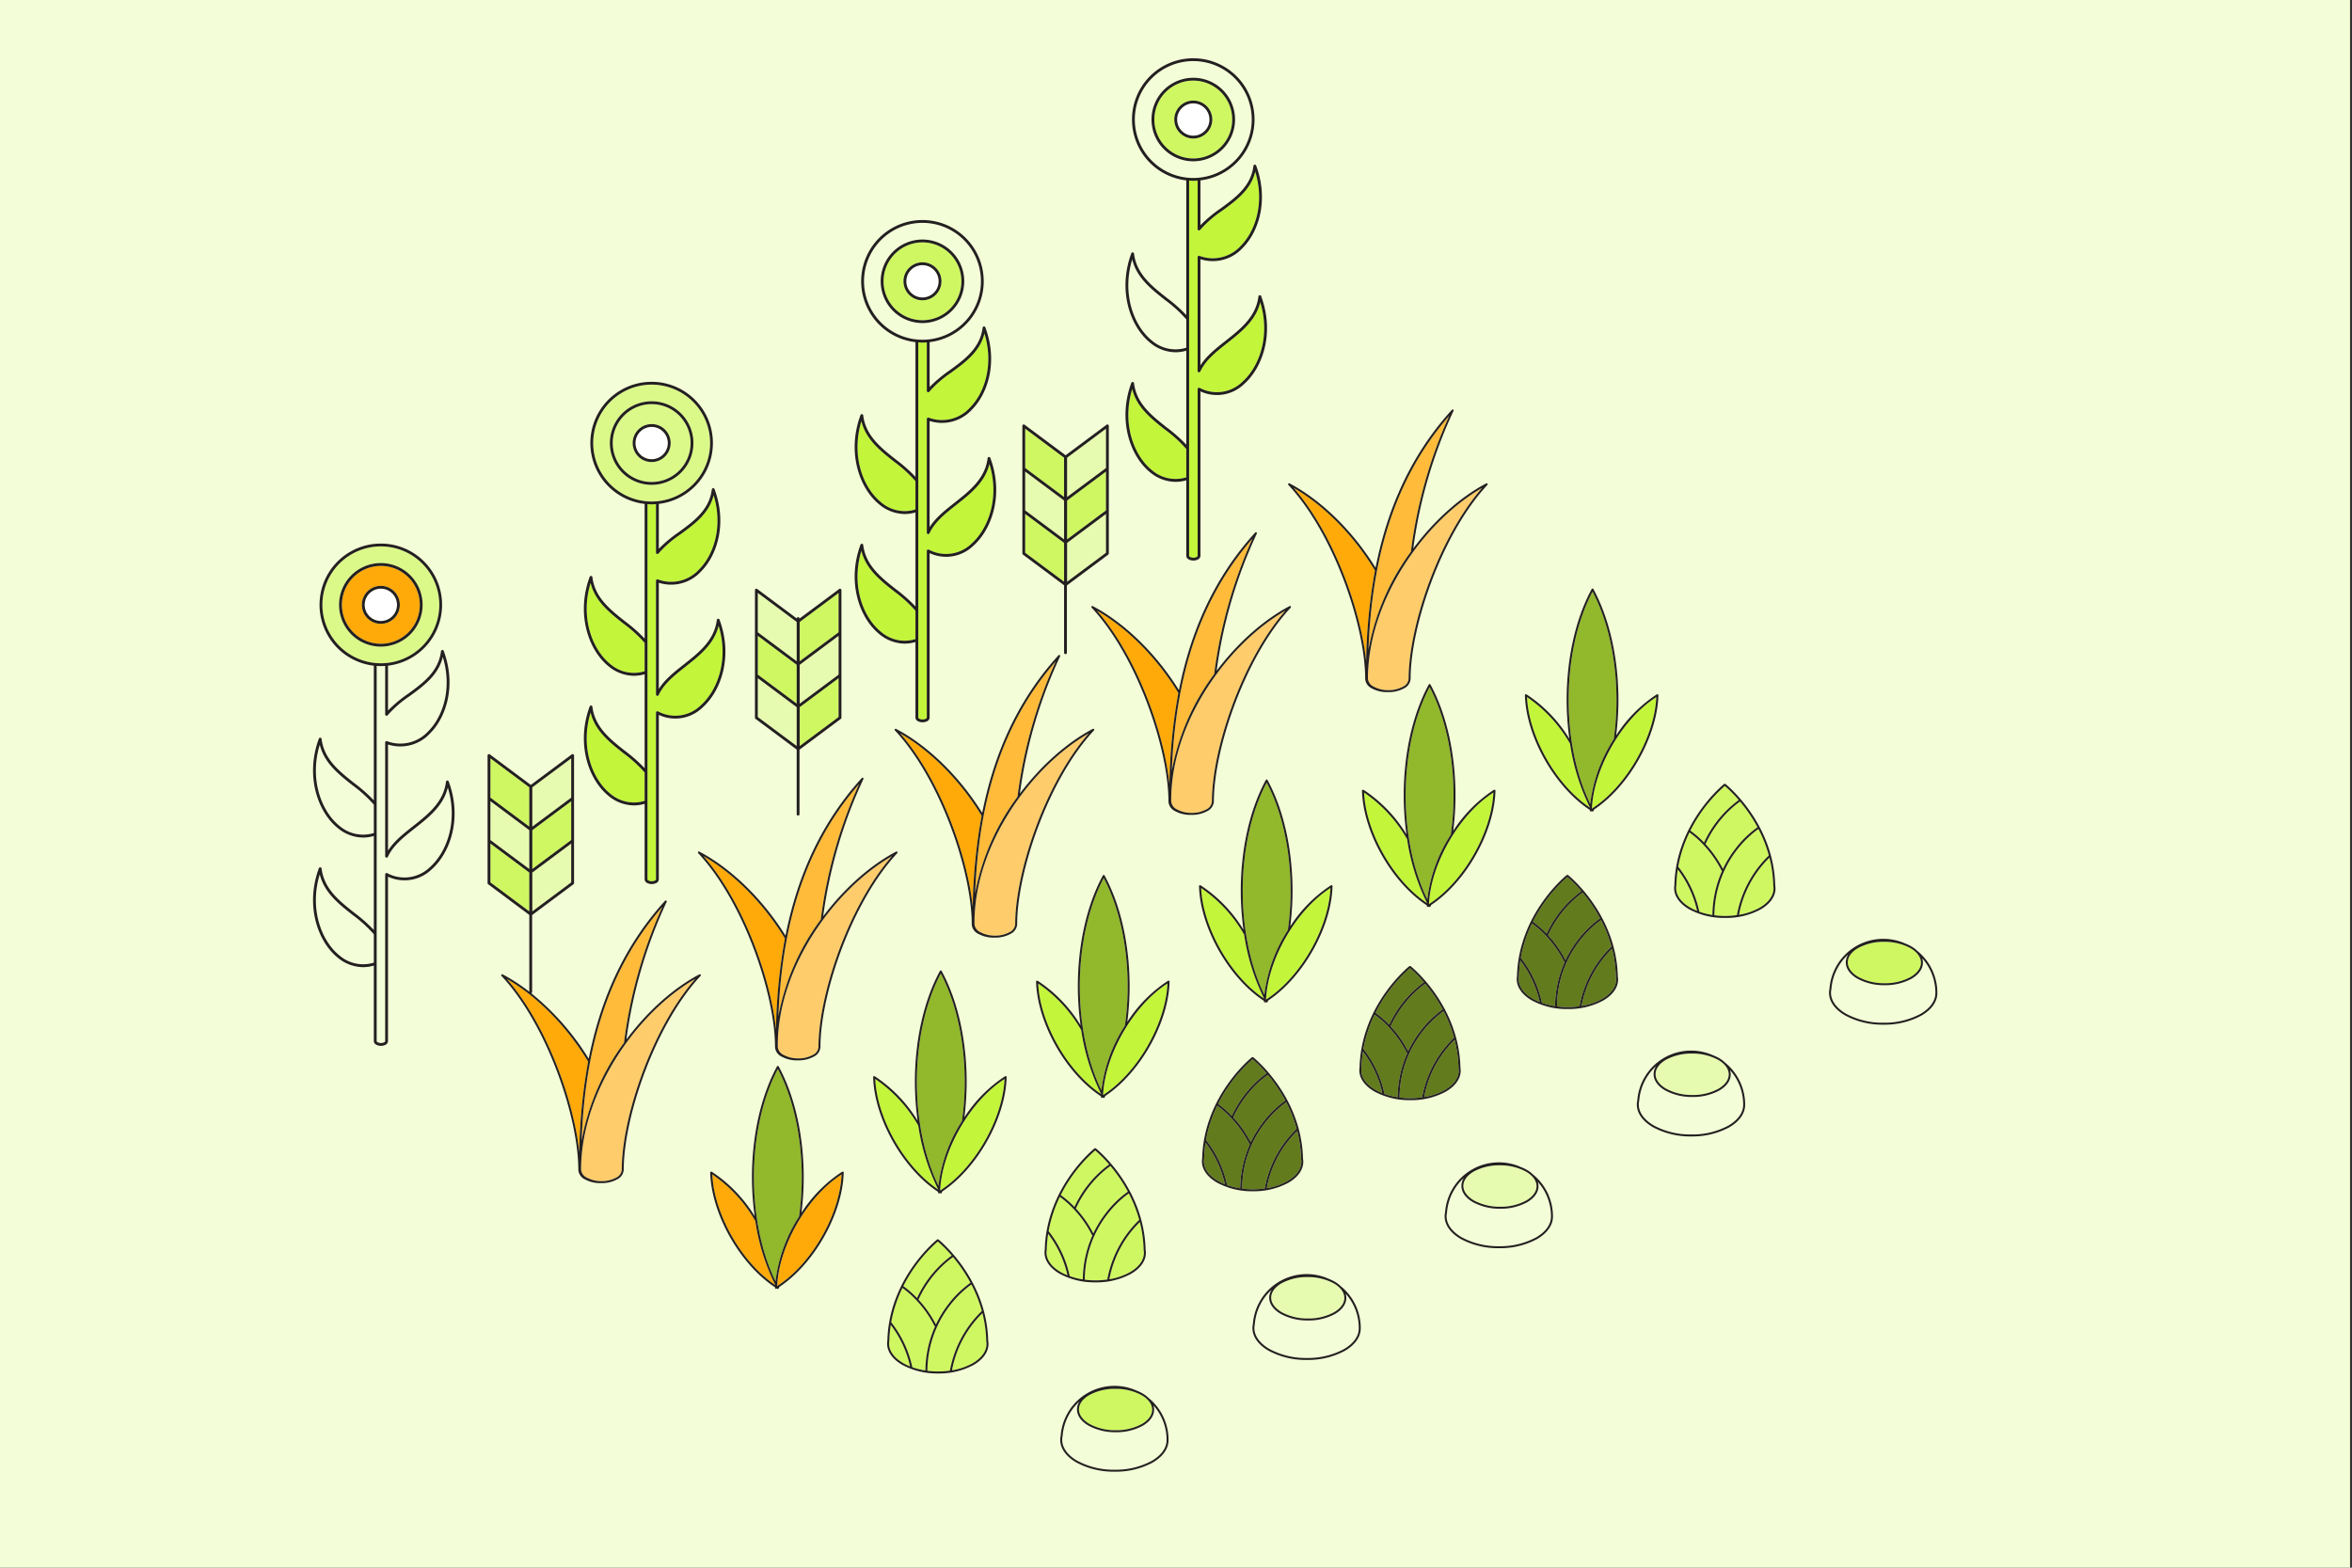 <svg id="Layer_1" data-name="Layer 1" xmlns="http://www.w3.org/2000/svg" viewBox="0 0 600 400"><rect x="0" y="0" width="600" height="400" fill="#333333" stroke="none"/><defs><style>.cls-1{fill:#f3fdd8;}.cls-2{fill:#c3f53a;}.cls-3{fill:#92b82c;}.cls-4{fill:#ffaa08;}.cls-5{fill:#cff761;}.cls-6{fill:#627b1d;}.cls-7{fill:#ffbb39;}.cls-8{fill:#ffcc6b;}.cls-9{fill:#e7fbb0;}.cls-10{fill:#dbf989;}.cls-11{fill:#fff;}.cls-12{fill:#231f20;}</style></defs><title>securities copy 2</title><rect class="cls-1" x="-0.5" y="-0.5" width="600" height="401"/><path class="cls-2" d="M400.52,189.743a36.21,36.21,0,0,0-10.976-11.885c.46,10.181,7.524,22.541,16.07,28.224l.001-.018A54.469,54.469,0,0,1,400.52,189.743Z"/><path class="cls-3" d="M412.368,178.619c.001-9.989-2.044-19.971-6.104-27.654-4.061,7.683-6.105,17.665-6.104,27.654-.001,9.499,1.845,18.997,5.518,26.513a38.916,38.916,0,0,1,5.997-16.541A71.826,71.826,0,0,0,412.368,178.619Z"/><path class="cls-2" d="M422.534,177.857c-8.71,5.568-15.97,18.143-16.437,28.47C414.806,200.76,422.067,188.184,422.534,177.857Z"/><path class="cls-2" d="M347.976,202.218c.46,10.181,7.524,22.541,16.07,28.224l.001-.018a54.468,54.468,0,0,1-5.095-16.321A36.211,36.211,0,0,0,347.976,202.218Z"/><path class="cls-3" d="M364.696,175.325c-4.061,7.683-6.105,17.665-6.104,27.654-.001,9.499,1.845,18.997,5.518,26.513a38.916,38.916,0,0,1,5.997-16.542,71.82,71.82,0,0,0,.693-9.971C370.802,192.991,368.757,183.008,364.696,175.325Z"/><path class="cls-2" d="M380.967,202.218c-8.71,5.568-15.97,18.143-16.437,28.47C373.239,225.121,380.5,212.545,380.967,202.218Z"/><path class="cls-2" d="M317.386,238.464a36.211,36.211,0,0,0-10.976-11.885c.46,10.181,7.524,22.541,16.07,28.224l.001-.018A54.468,54.468,0,0,1,317.386,238.464Z"/><path class="cls-3" d="M329.234,227.34c.001-9.989-2.044-19.972-6.104-27.654-4.061,7.683-6.105,17.665-6.104,27.654-.001,9.499,1.845,18.997,5.518,26.513a38.916,38.916,0,0,1,5.997-16.542A71.823,71.823,0,0,0,329.234,227.34Z"/><path class="cls-2" d="M339.4,226.579c-8.71,5.568-15.97,18.143-16.437,28.47C331.673,249.481,338.933,236.906,339.4,226.579Z"/><path class="cls-2" d="M264.843,250.94c.46,10.181,7.524,22.541,16.07,28.224l.001-.018a54.468,54.468,0,0,1-5.095-16.321A36.211,36.211,0,0,0,264.843,250.94Z"/><path class="cls-3" d="M281.562,224.047c-4.061,7.683-6.105,17.665-6.104,27.654-.001,9.499,1.845,18.997,5.518,26.513a38.916,38.916,0,0,1,5.997-16.542,71.82,71.82,0,0,0,.693-9.971C287.668,241.712,285.623,231.73,281.562,224.047Z"/><path class="cls-2" d="M281.396,279.41c8.71-5.568,15.97-18.143,16.437-28.47C289.124,256.508,281.863,269.083,281.396,279.41Z"/><path class="cls-2" d="M223.276,275.301c.461,10.181,7.524,22.541,16.07,28.224l.001-.018a54.468,54.468,0,0,1-5.095-16.321A36.215,36.215,0,0,0,223.276,275.301Z"/><path class="cls-3" d="M239.996,248.408c-4.061,7.683-6.105,17.666-6.104,27.654-.001,9.499,1.845,18.997,5.518,26.513a38.914,38.914,0,0,1,5.997-16.541,71.823,71.823,0,0,0,.693-9.971C246.101,266.074,244.056,256.091,239.996,248.408Z"/><path class="cls-2" d="M239.829,303.771c8.71-5.568,15.97-18.143,16.437-28.47C247.557,280.869,240.296,293.444,239.829,303.771Z"/><path class="cls-4" d="M181.709,299.662c.461,10.181,7.524,22.541,16.07,28.224l.001-.018a54.467,54.467,0,0,1-5.095-16.321A36.215,36.215,0,0,0,181.709,299.662Z"/><path class="cls-3" d="M198.429,272.769c-4.061,7.683-6.105,17.666-6.104,27.654-.001,9.499,1.845,18.997,5.518,26.513a38.915,38.915,0,0,1,5.997-16.541,71.82,71.82,0,0,0,.693-9.971C204.534,290.434,202.49,280.452,198.429,272.769Z"/><path class="cls-4" d="M198.262,328.132c8.71-5.568,15.97-18.143,16.437-28.47C205.99,305.23,198.729,317.805,198.262,328.132Z"/><path class="cls-5" d="M427.639,225.879l-.004.036a4.037,4.037,0,0,0-.058.683c-.001,1.763,1.167,3.574,3.614,4.988a13.537,13.537,0,0,0,1.749.836,27.302,27.302,0,0,0-4.937-10.599A31.323,31.323,0,0,0,427.639,225.879Z"/><path class="cls-5" d="M452.364,225.933a31.488,31.488,0,0,0-.977-7.106,27.555,27.555,0,0,0-7.771,14.593,15.897,15.897,0,0,0,5.258-1.802c2.41-1.394,3.559-3.181,3.558-4.929a4.052,4.052,0,0,0-.064-.718Z"/><path class="cls-5" d="M443.143,205.063a25.113,25.113,0,0,0-2.364,2.088,27.999,27.999,0,0,0-5.703,8.225,28.492,28.492,0,0,1,4.448,6.348,28.191,28.191,0,0,1,3.156-5.149,26.127,26.127,0,0,1,5.664-5.504,38.993,38.993,0,0,0-4.453-6.555l-.047.032C443.68,204.662,443.441,204.833,443.143,205.063Z"/><path class="cls-5" d="M451.237,218.273a34.293,34.293,0,0,0-2.66-6.754c-.072.049-.154.107-.257.181-.312.225-.759.566-1.297,1.023a27.661,27.661,0,0,0-9.679,20.81,20.787,20.787,0,0,0,5.748-.038A28.072,28.072,0,0,1,451.237,218.273Z"/><path class="cls-5" d="M439.215,222.209a27.934,27.934,0,0,0-4.729-6.731l-.009-.004.002-.004a24.317,24.317,0,0,0-3.493-3.078,33.31,33.31,0,0,0-2.868,8.754,27.845,27.845,0,0,1,5.387,11.487,18.323,18.323,0,0,0,3.34.829,28.279,28.279,0,0,1,2.486-11.311Z"/><path class="cls-5" d="M434.709,214.983a27.824,27.824,0,0,1,8.856-10.849,32.756,32.756,0,0,0-3.564-3.598,37.952,37.952,0,0,0-8.794,11.4A24.316,24.316,0,0,1,434.709,214.983Z"/><path class="cls-6" d="M394.554,238.228a27.825,27.825,0,0,1,8.856-10.849,32.779,32.779,0,0,0-3.564-3.598,37.953,37.953,0,0,0-8.794,11.4A24.312,24.312,0,0,1,394.554,238.228Z"/><path class="cls-6" d="M402.988,228.309a25.117,25.117,0,0,0-2.364,2.088,28.002,28.002,0,0,0-5.703,8.224,28.486,28.486,0,0,1,4.449,6.348,28.19,28.19,0,0,1,3.156-5.149,26.131,26.131,0,0,1,5.664-5.504,38.994,38.994,0,0,0-4.453-6.555l-.047.032C403.525,227.908,403.286,228.079,402.988,228.309Z"/><path class="cls-6" d="M399.062,245.454a27.93,27.93,0,0,0-4.729-6.731l-.01-.004.002-.004a24.307,24.307,0,0,0-3.493-3.077,33.316,33.316,0,0,0-2.868,8.754,27.836,27.836,0,0,1,5.387,11.487,18.323,18.323,0,0,0,3.34.829,28.28,28.28,0,0,1,2.486-11.311Z"/><path class="cls-6" d="M412.21,249.179a31.491,31.491,0,0,0-.978-7.106,27.558,27.558,0,0,0-7.771,14.593,15.9,15.9,0,0,0,5.258-1.802c2.41-1.394,3.559-3.18,3.558-4.929a4.064,4.064,0,0,0-.064-.718Z"/><path class="cls-6" d="M411.083,241.518a34.296,34.296,0,0,0-2.66-6.755c-.072.049-.154.107-.257.181-.312.225-.759.566-1.297,1.023a27.66,27.66,0,0,0-9.679,20.81,20.797,20.797,0,0,0,5.748-.038A28.075,28.075,0,0,1,411.083,241.518Z"/><path class="cls-6" d="M387.485,249.124l-.004.036a4.045,4.045,0,0,0-.058.682c-.001,1.763,1.168,3.574,3.614,4.989a13.528,13.528,0,0,0,1.75.836,27.298,27.298,0,0,0-4.938-10.599A31.323,31.323,0,0,0,387.485,249.124Z"/><path class="cls-6" d="M362.835,251.555a25.123,25.123,0,0,0-2.364,2.088,27.999,27.999,0,0,0-5.703,8.224,28.492,28.492,0,0,1,4.449,6.348,28.191,28.191,0,0,1,3.156-5.149,26.13,26.13,0,0,1,5.664-5.504,38.987,38.987,0,0,0-4.453-6.555l-.048.032C363.372,251.154,363.133,251.325,362.835,251.555Z"/><path class="cls-6" d="M372.124,273.181a4.058,4.058,0,0,0-.064-.717l-.004-.038a31.492,31.492,0,0,0-.977-7.106,27.556,27.556,0,0,0-7.771,14.593,15.899,15.899,0,0,0,5.258-1.802C370.976,276.716,372.125,274.929,372.124,273.181Z"/><path class="cls-6" d="M347.331,272.37l-.004.036a4.037,4.037,0,0,0-.058.683c-.001,1.763,1.167,3.574,3.614,4.989a13.539,13.539,0,0,0,1.75.836,27.298,27.298,0,0,0-4.937-10.599A31.328,31.328,0,0,0,347.331,272.37Z"/><path class="cls-6" d="M358.907,268.7a27.933,27.933,0,0,0-4.729-6.731l-.009-.004.002-.004a24.317,24.317,0,0,0-3.493-3.078,33.311,33.311,0,0,0-2.868,8.754,27.838,27.838,0,0,1,5.387,11.487,18.328,18.328,0,0,0,3.34.829,28.281,28.281,0,0,1,2.486-11.312Z"/><path class="cls-6" d="M370.929,264.764a34.293,34.293,0,0,0-2.66-6.755c-.072.049-.154.107-.257.181-.312.225-.759.566-1.297,1.023a27.661,27.661,0,0,0-9.679,20.811,20.79,20.79,0,0,0,5.748-.039A28.074,28.074,0,0,1,370.929,264.764Z"/><path class="cls-6" d="M354.4,261.474a27.825,27.825,0,0,1,8.857-10.849,32.757,32.757,0,0,0-3.564-3.598,37.953,37.953,0,0,0-8.794,11.4A24.315,24.315,0,0,1,354.4,261.474Z"/><path class="cls-6" d="M318.753,291.946a27.932,27.932,0,0,0-4.729-6.732l-.01-.004.002-.004a24.307,24.307,0,0,0-3.493-3.077,33.313,33.313,0,0,0-2.868,8.754,27.83,27.83,0,0,1,5.387,11.487,18.322,18.322,0,0,0,3.34.829,28.281,28.281,0,0,1,2.486-11.311Z"/><path class="cls-6" d="M322.68,274.801a25.122,25.122,0,0,0-2.364,2.088,28.003,28.003,0,0,0-5.703,8.224,28.494,28.494,0,0,1,4.449,6.348,28.19,28.19,0,0,1,3.156-5.149,26.132,26.132,0,0,1,5.664-5.504,38.989,38.989,0,0,0-4.453-6.555l-.048.032C323.217,274.399,322.978,274.571,322.68,274.801Z"/><path class="cls-6" d="M314.246,284.72a27.824,27.824,0,0,1,8.857-10.849,32.773,32.773,0,0,0-3.564-3.598,37.952,37.952,0,0,0-8.794,11.4A24.31,24.31,0,0,1,314.246,284.72Z"/><path class="cls-6" d="M322.629,303.231a28.08,28.08,0,0,1,8.145-15.222,34.295,34.295,0,0,0-2.66-6.755c-.072.049-.154.107-.257.181-.312.225-.759.566-1.297,1.023a27.661,27.661,0,0,0-9.679,20.811,20.796,20.796,0,0,0,5.747-.038Z"/><path class="cls-6" d="M328.412,301.356c2.41-1.394,3.559-3.181,3.558-4.93a4.064,4.064,0,0,0-.064-.718l-.004-.039a31.491,31.491,0,0,0-.978-7.106,27.563,27.563,0,0,0-7.771,14.594A15.897,15.897,0,0,0,328.412,301.356Z"/><path class="cls-6" d="M307.177,295.616l-.004.036a4.046,4.046,0,0,0-.058.683c-.001,1.763,1.168,3.574,3.614,4.989a13.538,13.538,0,0,0,1.75.836,27.29,27.29,0,0,0-4.937-10.599A31.317,31.317,0,0,0,307.177,295.616Z"/><path class="cls-5" d="M282.475,326.477a28.07,28.07,0,0,1,8.146-15.221,34.295,34.295,0,0,0-2.66-6.755c-.072.049-.154.107-.256.181-.312.225-.759.566-1.297,1.023a27.662,27.662,0,0,0-9.679,20.811,20.793,20.793,0,0,0,5.747-.038Z"/><path class="cls-5" d="M282.526,298.046a25.124,25.124,0,0,0-2.364,2.088,28.004,28.004,0,0,0-5.703,8.225,28.487,28.487,0,0,1,4.449,6.348,28.194,28.194,0,0,1,3.156-5.149,26.131,26.131,0,0,1,5.664-5.504,38.988,38.988,0,0,0-4.453-6.555l-.048.032C283.063,297.645,282.824,297.816,282.526,298.046Z"/><path class="cls-5" d="M288.258,324.602c2.41-1.394,3.559-3.181,3.558-4.93a4.058,4.058,0,0,0-.064-.718l-.004-.038a31.485,31.485,0,0,0-.977-7.106,27.552,27.552,0,0,0-7.771,14.593A15.897,15.897,0,0,0,288.258,324.602Z"/><path class="cls-5" d="M274.092,307.966a27.825,27.825,0,0,1,8.856-10.849,32.74,32.74,0,0,0-3.564-3.597,37.942,37.942,0,0,0-8.794,11.4A24.305,24.305,0,0,1,274.092,307.966Z"/><path class="cls-5" d="M267.023,318.861l-.004.036a4.037,4.037,0,0,0-.058.683c-.001,1.763,1.168,3.574,3.614,4.988a13.536,13.536,0,0,0,1.749.836,27.299,27.299,0,0,0-4.937-10.599A31.321,31.321,0,0,0,267.023,318.861Z"/><path class="cls-5" d="M278.599,315.191a27.931,27.931,0,0,0-4.73-6.732l-.009-.004.002-.004a24.318,24.318,0,0,0-3.493-3.077,33.314,33.314,0,0,0-2.868,8.754,27.839,27.839,0,0,1,5.387,11.487,18.323,18.323,0,0,0,3.34.829,28.28,28.28,0,0,1,2.486-11.311Z"/><path class="cls-5" d="M226.869,342.107l-.004.036a4.04,4.04,0,0,0-.058.683c-.001,1.763,1.168,3.574,3.614,4.988a13.541,13.541,0,0,0,1.75.836,27.292,27.292,0,0,0-4.937-10.599A31.322,31.322,0,0,0,226.869,342.107Z"/><path class="cls-5" d="M251.594,342.162a31.49,31.49,0,0,0-.977-7.106,27.561,27.561,0,0,0-7.771,14.593,15.896,15.896,0,0,0,5.258-1.802c2.41-1.394,3.559-3.181,3.558-4.929a4.053,4.053,0,0,0-.064-.718Z"/><path class="cls-5" d="M238.445,338.437a27.938,27.938,0,0,0-4.729-6.731l-.009-.004.002-.004a24.323,24.323,0,0,0-3.493-3.077,33.315,33.315,0,0,0-2.868,8.754,27.831,27.831,0,0,1,5.387,11.487,18.322,18.322,0,0,0,3.34.829,28.28,28.28,0,0,1,2.486-11.311Z"/><path class="cls-5" d="M233.938,331.211a27.824,27.824,0,0,1,8.857-10.849,32.773,32.773,0,0,0-3.564-3.598,37.946,37.946,0,0,0-8.794,11.4A24.319,24.319,0,0,1,233.938,331.211Z"/><path class="cls-5" d="M242.372,321.292a25.124,25.124,0,0,0-2.364,2.088,27.999,27.999,0,0,0-5.703,8.225,28.495,28.495,0,0,1,4.449,6.347,28.192,28.192,0,0,1,3.156-5.149,26.129,26.129,0,0,1,5.664-5.504,38.993,38.993,0,0,0-4.453-6.555l-.047.032C242.909,320.891,242.67,321.062,242.372,321.292Z"/><path class="cls-5" d="M250.466,334.501a34.295,34.295,0,0,0-2.66-6.755c-.072.049-.154.107-.257.181-.312.225-.759.566-1.297,1.023a27.66,27.66,0,0,0-9.679,20.81,20.793,20.793,0,0,0,5.748-.038A28.077,28.077,0,0,1,250.466,334.501Z"/><path class="cls-4" d="M129.278,249.767c10.055,11.55,17.121,30.891,18.501,44.275a139.773,139.773,0,0,1,2.254-23.179C144.524,261.758,136.939,254.161,129.278,249.767Z"/><path class="cls-7" d="M148.366,291.076a60.538,60.538,0,0,1,10.826-25.019,120.454,120.454,0,0,1,9.771-34.67C153.029,249.64,149.074,272.08,148.366,291.076Z"/><path class="cls-8" d="M148.232,298.472l-0.0.011.001.002a2.49,2.49,0,0,0,1.479,1.998,7.668,7.668,0,0,0,3.744.894,7.573,7.573,0,0,0,3.699-.879,2.439,2.439,0,0,0,1.456-1.991l-0-.018.001-.002c.01-13.179,7.518-35.814,18.752-48.718C162.66,258.201,148.229,278.435,148.232,298.472Z"/><path class="cls-4" d="M179.46,218.447c10.056,11.55,17.122,30.892,18.502,44.276a139.633,139.633,0,0,1,2.273-23.271C194.709,230.387,187.101,222.826,179.46,218.447Z"/><path class="cls-7" d="M219.144,200.066c-15.799,18.1-19.822,40.319-20.579,59.212a59.749,59.749,0,0,1,10.823-24.661A120.493,120.493,0,0,1,219.144,200.066Z"/><path class="cls-8" d="M198.415,267.149l-0.0.013.001.002a2.49,2.49,0,0,0,1.48,1.998,7.662,7.662,0,0,0,3.743.894,7.575,7.575,0,0,0,3.7-.88,2.439,2.439,0,0,0,1.456-1.991l-0-.018.001-.002c.01-13.18,7.518-35.815,18.752-48.719-14.614,8.375-29.146,28.389-29.135,48.284Q198.413,266.94,198.415,267.149Z"/><path class="cls-4" d="M229.642,187.127c10.056,11.55,17.122,30.892,18.502,44.276a139.634,139.634,0,0,1,2.273-23.271C244.891,199.068,237.283,191.506,229.642,187.127Z"/><path class="cls-7" d="M248.748,227.956a59.753,59.753,0,0,1,10.822-24.658,120.499,120.499,0,0,1,9.757-34.552C253.529,186.846,249.505,209.063,248.748,227.956Z"/><path class="cls-8" d="M248.595,235.412q0,.209.002.417v.014l.001.002a2.49,2.49,0,0,0,1.48,1.998,7.664,7.664,0,0,0,3.743.893,7.573,7.573,0,0,0,3.7-.88,2.44,2.44,0,0,0,1.456-1.991l-0-.019.001-.003c.01-13.179,7.519-35.814,18.753-48.717C263.116,195.502,248.584,215.517,248.595,235.412Z"/><path class="cls-4" d="M279.825,155.807c10.056,11.55,17.122,30.892,18.502,44.276a139.631,139.631,0,0,1,2.273-23.271C295.074,167.748,287.466,160.186,279.825,155.807Z"/><path class="cls-7" d="M298.931,196.635a59.753,59.753,0,0,1,10.822-24.657,120.502,120.502,0,0,1,9.757-34.552C303.712,155.526,299.688,177.742,298.931,196.635Z"/><path class="cls-8" d="M309.159,204.546l-0-.019.001-.001c.01-13.179,7.518-35.815,18.753-48.719-14.615,8.375-29.146,28.39-29.135,48.285q0,.209.002.417v.014l.001.002a2.491,2.491,0,0,0,1.479,1.998,7.668,7.668,0,0,0,3.744.893,7.576,7.576,0,0,0,3.7-.879A2.44,2.44,0,0,0,309.159,204.546Z"/><path class="cls-4" d="M330.008,124.488c10.055,11.55,17.121,30.892,18.501,44.276a139.794,139.794,0,0,1,2.255-23.18C345.254,136.479,337.669,128.882,330.008,124.488Z"/><path class="cls-7" d="M369.692,106.107c-15.932,18.253-19.887,40.693-20.596,59.689a60.537,60.537,0,0,1,10.826-25.018A120.463,120.463,0,0,1,369.692,106.107Z"/><path class="cls-8" d="M348.962,173.199l-0.0.004.001.003a2.491,2.491,0,0,0,1.479,1.998,7.667,7.667,0,0,0,3.744.893,7.574,7.574,0,0,0,3.699-.879,2.44,2.44,0,0,0,1.456-1.992l-0-.018 0-.001c.009-13.178,7.518-35.815,18.752-48.719-14.704,8.433-29.135,28.668-29.132,48.704Z"/><path class="cls-1" d="M487.629,249.734a14.021,14.021,0,0,1-6.865,1.642,14.18,14.18,0,0,1-6.941-1.667c-1.933-1.114-2.953-2.612-2.954-4.153a3.79,3.79,0,0,1,.639-2.045,13.258,13.258,0,0,0-4.306,8.821l-.005.035a4.393,4.393,0,0,0-.105.952c-.001,1.894,1.248,3.834,3.867,5.349a19.489,19.489,0,0,0,9.527,2.279,19.261,19.261,0,0,0,9.418-2.244c2.583-1.494,3.817-3.412,3.817-5.292l-.001-.074.003-.007a13.218,13.218,0,0,0-3.362-8.809,3.572,3.572,0,0,1,.181,1.105C490.54,247.154,489.535,248.636,487.629,249.734Z"/><path class="cls-5" d="M474.03,241.883c-1.811,1.048-2.662,2.381-2.662,3.675-.001,1.304.866,2.656,2.704,3.72a13.692,13.692,0,0,0,6.691,1.6,13.533,13.533,0,0,0,6.615-1.575c1.811-1.048,2.662-2.381,2.662-3.675.001-1.304-.866-2.656-2.704-3.719a13.694,13.694,0,0,0-6.692-1.6A13.531,13.531,0,0,0,474.03,241.883Z"/><path class="cls-1" d="M438.598,278.249a14.021,14.021,0,0,1-6.864,1.642A14.178,14.178,0,0,1,424.792,278.224c-1.932-1.113-2.953-2.612-2.954-4.152a3.789,3.789,0,0,1,.639-2.046,13.259,13.259,0,0,0-4.306,8.821l-.005.035a4.387,4.387,0,0,0-.105.952c-.001,1.894,1.248,3.834,3.867,5.349a19.491,19.491,0,0,0,9.527,2.279,19.259,19.259,0,0,0,9.417-2.244c2.583-1.494,3.817-3.412,3.817-5.293l-.001-.074.003-.007a13.218,13.218,0,0,0-3.362-8.808,3.571,3.571,0,0,1,.181,1.105C441.509,275.669,440.504,277.151,438.598,278.249Z"/><path class="cls-9" d="M425,270.397c-1.811,1.048-2.662,2.381-2.662,3.675-.001,1.304.866,2.656,2.704,3.719a13.69,13.69,0,0,0,6.692,1.6,13.532,13.532,0,0,0,6.614-1.575c1.811-1.048,2.662-2.381,2.662-3.675.001-1.304-.866-2.656-2.704-3.719a13.692,13.692,0,0,0-6.692-1.6A13.532,13.532,0,0,0,425,270.397Z"/><path class="cls-1" d="M389.567,306.763a14.016,14.016,0,0,1-6.864,1.642,14.181,14.181,0,0,1-6.942-1.667c-1.932-1.113-2.953-2.612-2.954-4.152a3.789,3.789,0,0,1,.639-2.046A13.259,13.259,0,0,0,369.14,309.362l-.005.035a4.388,4.388,0,0,0-.105.952c-.001,1.894,1.248,3.834,3.867,5.349a19.487,19.487,0,0,0,9.527,2.279,19.26,19.26,0,0,0,9.418-2.245c2.583-1.494,3.817-3.412,3.816-5.292l-.001-.074.003-.007a13.218,13.218,0,0,0-3.362-8.809,3.571,3.571,0,0,1,.181,1.105C392.478,304.183,391.473,305.665,389.567,306.763Z"/><path class="cls-9" d="M375.969,298.912c-1.811,1.048-2.662,2.381-2.662,3.675-.001,1.304.866,2.656,2.704,3.719a13.694,13.694,0,0,0,6.692,1.6,13.527,13.527,0,0,0,6.614-1.575c1.811-1.048,2.662-2.381,2.662-3.674.001-1.304-.866-2.656-2.704-3.719a13.692,13.692,0,0,0-6.692-1.6A13.531,13.531,0,0,0,375.969,298.912Z"/><path class="cls-1" d="M340.537,335.278a14.015,14.015,0,0,1-6.864,1.642,14.183,14.183,0,0,1-6.942-1.667c-1.933-1.113-2.953-2.612-2.954-4.152a3.789,3.789,0,0,1,.639-2.045,13.26,13.26,0,0,0-4.306,8.821l-.005.035a4.387,4.387,0,0,0-.105.952c-.001,1.894,1.248,3.834,3.867,5.348a19.49,19.49,0,0,0,9.527,2.279,19.259,19.259,0,0,0,9.417-2.244c2.584-1.494,3.817-3.412,3.817-5.292l-.001-.074.003-.008a13.218,13.218,0,0,0-3.363-8.808,3.571,3.571,0,0,1,.181,1.105C343.447,332.698,342.442,334.18,340.537,335.278Z"/><path class="cls-9" d="M326.938,327.427c-1.811,1.048-2.662,2.381-2.662,3.674-.001,1.304.866,2.656,2.704,3.719a13.694,13.694,0,0,0,6.692,1.6,13.527,13.527,0,0,0,6.614-1.575c1.811-1.048,2.662-2.381,2.662-3.674.001-1.304-.866-2.656-2.704-3.719a13.693,13.693,0,0,0-6.692-1.6A13.528,13.528,0,0,0,326.938,327.427Z"/><path class="cls-1" d="M291.506,363.792a14.015,14.015,0,0,1-6.864,1.642,14.183,14.183,0,0,1-6.942-1.667c-1.933-1.113-2.953-2.612-2.954-4.152a3.789,3.789,0,0,1,.639-2.045,13.259,13.259,0,0,0-4.306,8.821l-.005.035a4.387,4.387,0,0,0-.105.952c-.001,1.894,1.248,3.834,3.867,5.348a19.49,19.49,0,0,0,9.527,2.279,19.261,19.261,0,0,0,9.418-2.244c2.583-1.494,3.817-3.412,3.816-5.292l-.001-.074.003-.008a13.218,13.218,0,0,0-3.363-8.808,3.57,3.57,0,0,1,.181,1.106C294.417,361.212,293.412,362.695,291.506,363.792Z"/><path class="cls-5" d="M277.907,355.941c-1.811,1.048-2.662,2.381-2.662,3.674-.001,1.304.866,2.656,2.704,3.719a13.694,13.694,0,0,0,6.692,1.6,13.527,13.527,0,0,0,6.614-1.575c1.811-1.048,2.662-2.381,2.662-3.674.001-1.304-.866-2.656-2.704-3.719a13.693,13.693,0,0,0-6.692-1.6A13.528,13.528,0,0,0,277.907,355.941Z"/><path class="cls-1" d="M89.965,200.397c-3.577-2.819-7.264-5.726-8.39-10.38-2.67,8.759.375,16.931,4.986,20.669a9.219,9.219,0,0,0,8.805,1.86v-7.234A33.348,33.348,0,0,0,89.965,200.397Z"/><path class="cls-1" d="M89.965,233.467c-3.577-2.819-7.264-5.727-8.39-10.379-2.67,8.758.375,16.931,4.986,20.669a9.219,9.219,0,0,0,8.805,1.86v-7.234A33.348,33.348,0,0,0,89.965,233.467Z"/><path class="cls-1" d="M96.085,169.906v95.734l0.0.012c0.0.086.096.194.247.282a1.899,1.899,0,0,0,1.688.003c.149-.086.242-.193.241-.277V223.114a.36.36,0,0,1,.525-.32,9.303,9.303,0,0,0,10.865-1.521c4.198-3.707,7.278-11.537,4.585-20.328-1.125,4.655-4.811,7.564-8.387,10.385-2.858,2.255-5.558,4.385-6.902,7.293a.36.36,0,0,1-.686-.151V189.455a.36.36,0,0,1,.487-.336,9.615,9.615,0,0,0,10.463-2.503c3.733-3.706,6.219-10.91,3.75-18.984-1.128,4.636-4.83,7.34-8.42,9.963a28.275,28.275,0,0,0-5.638,4.9.36.36,0,0,1-.642-.223V169.903c-.368.026-.734.056-1.108.056C96.792,169.96,96.439,169.93,96.085,169.906Z"/><path class="cls-10" d="M112.068,154.326a14.915,14.915,0,1,0-14.915,14.915A14.932,14.932,0,0,0,112.068,154.326Zm-25.569,0a10.654,10.654,0,1,1,10.654,10.654A10.666,10.666,0,0,1,86.499,154.326Z"/><path class="cls-4" d="M107.087,154.326a9.935,9.935,0,1,0-9.935,9.935A9.946,9.946,0,0,0,107.087,154.326Zm-14.774,0a4.84,4.84,0,1,1,4.84,4.84A4.846,4.846,0,0,1,92.313,154.326Z"/><circle class="cls-11" cx="97.153" cy="154.326" r="4.121"/><path class="cls-2" d="M159.05,159.121c-3.576-2.819-7.264-5.727-8.389-10.38-2.671,8.759.375,16.931,4.986,20.67a9.22,9.22,0,0,0,8.805,1.86v-7.235A33.351,33.351,0,0,0,159.05,159.121Z"/><path class="cls-2" d="M159.05,192.192c-3.577-2.819-7.264-5.727-8.389-10.38-2.671,8.759.375,16.932,4.986,20.67a9.221,9.221,0,0,0,8.805,1.86V197.107A33.347,33.347,0,0,0,159.05,192.192Z"/><path class="cls-2" d="M165.17,128.63v95.734l0.0.011c.001.088.093.193.247.282a1.892,1.892,0,0,0,1.688.005c.149-.086.242-.193.241-.279V181.839a.36.36,0,0,1,.525-.319,9.304,9.304,0,0,0,10.865-1.521c4.198-3.708,7.278-11.537,4.584-20.328-1.125,4.655-4.812,7.563-8.387,10.385-2.858,2.254-5.558,4.384-6.902,7.293a.36.36,0,0,1-.686-.151V148.179a.36.36,0,0,1,.487-.336,9.614,9.614,0,0,0,10.463-2.503c3.733-3.706,6.219-10.909,3.75-18.984-1.128,4.635-4.83,7.34-8.42,9.963a28.244,28.244,0,0,0-5.638,4.9.36.36,0,0,1-.642-.223V128.628c-.368.026-.734.056-1.108.056C165.878,128.684,165.525,128.654,165.17,128.63Z"/><path class="cls-10" d="M181.153,113.05a14.915,14.915,0,1,0-14.915,14.915A14.932,14.932,0,0,0,181.153,113.05Zm-25.569,0a10.654,10.654,0,1,1,10.654,10.654A10.666,10.666,0,0,1,155.584,113.05Z"/><path class="cls-10" d="M176.173,113.05a9.935,9.935,0,1,0-9.935,9.935A9.946,9.946,0,0,0,176.173,113.05Zm-14.775,0a4.84,4.84,0,1,1,4.84,4.84A4.846,4.846,0,0,1,161.398,113.05Z"/><path class="cls-11" d="M170.36,113.05a4.121,4.121,0,1,0-4.122,4.122A4.126,4.126,0,0,0,170.36,113.05Z"/><path class="cls-2" d="M228.136,117.846c-3.577-2.819-7.265-5.727-8.39-10.38-2.67,8.759.375,16.931,4.986,20.67a9.222,9.222,0,0,0,8.805,1.86v-7.235A33.358,33.358,0,0,0,228.136,117.846Z"/><path class="cls-2" d="M228.136,150.916c-3.577-2.82-7.265-5.727-8.39-10.38-2.67,8.758.375,16.931,4.986,20.67a9.223,9.223,0,0,0,8.805,1.86v-7.235A33.36,33.36,0,0,0,228.136,150.916Z"/><path class="cls-2" d="M234.256,87.354v95.745c.002.088.094.193.247.282a1.895,1.895,0,0,0,1.688.004c.149-.086.242-.193.241-.278l0-42.544a.359.359,0,0,1,.525-.319,9.306,9.306,0,0,0,10.865-1.521c4.198-3.708,7.278-11.538,4.584-20.329-1.125,4.655-4.811,7.564-8.387,10.385-2.858,2.255-5.557,4.384-6.901,7.293a.36.36,0,0,1-.686-.151V106.903a.359.359,0,0,1,.486-.336,9.615,9.615,0,0,0,10.463-2.503c3.733-3.706,6.219-10.91,3.75-18.984-1.128,4.636-4.83,7.34-8.42,9.963a28.276,28.276,0,0,0-5.638,4.9.36.36,0,0,1-.642-.223V87.352c-.368.026-.734.056-1.108.056C234.963,87.408,234.611,87.378,234.256,87.354Z"/><path class="cls-1" d="M250.239,71.775a14.915,14.915,0,1,0-14.915,14.915A14.932,14.932,0,0,0,250.239,71.775Zm-25.568,0a10.654,10.654,0,1,1,10.653,10.653A10.665,10.665,0,0,1,224.67,71.775Z"/><path class="cls-5" d="M245.259,71.775a9.935,9.935,0,1,0-9.935,9.934A9.947,9.947,0,0,0,245.259,71.775Zm-14.775,0a4.84,4.84,0,1,1,4.84,4.84A4.846,4.846,0,0,1,230.484,71.775Z"/><path class="cls-11" d="M239.445,71.775a4.121,4.121,0,1,0-4.121,4.121A4.126,4.126,0,0,0,239.445,71.775Z"/><path class="cls-1" d="M297.222,76.57c-3.577-2.819-7.265-5.727-8.39-10.38-2.67,8.759.375,16.931,4.986,20.67a9.223,9.223,0,0,0,8.805,1.86V81.486A33.373,33.373,0,0,0,297.222,76.57Z"/><path class="cls-2" d="M297.222,109.641c-3.577-2.82-7.265-5.727-8.39-10.38-2.67,8.759.375,16.931,4.986,20.67a9.221,9.221,0,0,0,8.805,1.86v-7.235A33.358,33.358,0,0,0,297.222,109.641Z"/><path class="cls-2" d="M303.342,46.079v95.745c.001.086.096.194.247.281a1.894,1.894,0,0,0,1.688.004c.149-.086.242-.193.241-.277l0-42.545a.359.359,0,0,1,.525-.319,9.304,9.304,0,0,0,10.865-1.521c4.198-3.707,7.278-11.538,4.585-20.328-1.125,4.655-4.812,7.563-8.387,10.385-2.858,2.254-5.557,4.384-6.901,7.293a.36.36,0,0,1-.686-.151V65.628a.36.36,0,0,1,.486-.336,9.615,9.615,0,0,0,10.463-2.503c3.733-3.706,6.219-10.91,3.751-18.984-1.129,4.635-4.831,7.339-8.421,9.963a28.272,28.272,0,0,0-5.638,4.9.359.359,0,0,1-.641-.223l-0-12.367c-.367.026-.734.056-1.108.056C304.049,46.133,303.696,46.103,303.342,46.079Z"/><path class="cls-1" d="M319.325,30.499a14.915,14.915,0,1,0-14.915,14.915A14.932,14.932,0,0,0,319.325,30.499Zm-25.569,0A10.654,10.654,0,1,1,304.41,41.153,10.666,10.666,0,0,1,293.756,30.499Z"/><path class="cls-5" d="M314.344,30.499a9.935,9.935,0,1,0-9.935,9.935A9.946,9.946,0,0,0,314.344,30.499Zm-14.775,0a4.84,4.84,0,1,1,4.84,4.84A4.846,4.846,0,0,1,299.569,30.499Z"/><path class="cls-11" d="M308.53,30.499a4.121,4.121,0,1,0-4.121,4.121A4.126,4.126,0,0,0,308.53,30.499Z"/><polygon class="cls-9" points="145.719 225.148 145.719 215.233 135.794 222.631 135.794 232.546 145.719 225.148"/><polygon class="cls-5" points="125.101 225.148 135.025 232.546 135.025 222.631 125.101 215.232 125.101 225.148"/><polygon class="cls-5" points="145.719 214.336 145.719 204.421 135.794 211.819 135.794 221.734 145.719 214.336"/><polygon class="cls-9" points="125.101 214.336 135.025 221.734 135.025 211.819 125.101 204.42 125.101 214.336"/><polygon class="cls-9" points="145.719 193.485 135.794 200.884 135.794 210.922 145.719 203.524 145.719 193.485"/><polygon class="cls-5" points="125.101 203.524 135.025 210.922 135.025 200.884 125.101 193.485 125.101 203.524"/><polygon class="cls-9" points="282.142 141.04 282.142 131.125 272.217 138.523 272.217 148.438 282.142 141.04"/><polygon class="cls-5" points="261.524 131.125 261.524 141.04 271.448 148.438 271.448 138.523 261.524 131.125"/><polygon class="cls-5" points="282.142 130.228 282.142 120.313 272.217 127.711 272.217 137.626 282.142 130.228"/><polygon class="cls-9" points="261.524 120.313 261.524 130.228 271.448 137.626 271.448 127.711 261.524 120.313"/><polygon class="cls-9" points="282.142 109.378 272.217 116.776 272.217 126.814 282.142 119.416 282.142 109.378"/><polygon class="cls-5" points="261.524 109.378 261.524 119.416 271.448 126.814 271.448 116.776 261.524 109.378"/><polygon class="cls-5" points="213.93 182.952 213.93 173.036 204.005 180.435 204.005 190.35 213.93 182.952"/><polygon class="cls-9" points="193.313 173.036 193.313 182.952 203.237 190.35 203.237 180.434 193.313 173.036"/><polygon class="cls-9" points="213.93 172.14 213.93 162.224 204.005 169.623 204.005 179.538 213.93 172.14"/><polygon class="cls-5" points="193.313 162.224 193.313 172.14 203.237 179.537 203.237 169.622 193.313 162.224"/><polygon class="cls-5" points="213.93 161.327 213.93 151.289 204.005 158.688 204.005 168.726 213.93 161.327"/><polygon class="cls-9" points="193.313 151.289 193.313 161.327 203.237 168.725 203.237 158.687 193.313 151.289"/><path class="cls-12" d="M405.574,206.656c-.002.051-.009.104-.01.155a.25.25,0,0,0,.125.223l.255-.003c.032-.019.062-.044.094-.063.032.02.062.044.094.063h.001a.243.243,0,0,0,.251.003l.003 0.0.001-.001a.251.251,0,0,0,.045-.046.241.241,0,0,0,.047-.049l.001-.001c.07-.128.128-.269.196-.399,8.872-5.881,16.11-18.659,16.387-29.164a.25.25,0,0,0-.125-.223l-.255.003a35.158,35.158,0,0,0-10.401,10.491,72.665,72.665,0,0,0,.582-9.026c-.001-10.24-2.123-20.481-6.385-28.318a.25.25,0,0,0-.439,0c-4.262,7.837-6.384,18.077-6.385,28.318a72.408,72.408,0,0,0,.698,9.896,35.77,35.77,0,0,0-10.965-11.36l-.255-.003a.25.25,0,0,0-.125.223C389.289,187.948,396.622,200.828,405.574,206.656Zm16.959-28.798c-.467,10.327-7.728,22.902-16.437,28.47C406.564,196.001,413.824,183.425,422.534,177.857Zm-22.375.761c-.001-9.989,2.044-19.971,6.104-27.654,4.061,7.683,6.105,17.665,6.104,27.654a71.826,71.826,0,0,1-.693,9.972,38.916,38.916,0,0,0-5.997,16.541C402.004,197.615,400.158,188.118,400.159,178.619Zm.361,11.124a54.469,54.469,0,0,0,5.095,16.321l-.001.018c-8.546-5.683-15.61-18.044-16.07-28.224A36.21,36.21,0,0,1,400.52,189.743Z"/><path class="cls-12" d="M370.718,212.006a72.657,72.657,0,0,0,.582-9.026c-.001-10.24-2.123-20.481-6.385-28.318a.25.25,0,0,0-.439,0c-4.262,7.837-6.384,18.077-6.385,28.318a72.403,72.403,0,0,0,.698,9.896,35.77,35.77,0,0,0-10.965-11.36l-.255-.003a.25.25,0,0,0-.125.223c.278,10.574,7.611,23.454,16.564,29.282-.002.051-.009.104-.01.155a.25.25,0,0,0,.125.223l.255-.003c.032-.019.062-.044.094-.063.032.02.062.044.094.063h.001a.243.243,0,0,0,.251.003l.003 0.0.001-.001a.252.252,0,0,0,.045-.046.241.241,0,0,0,.047-.049l.001-.001c.07-.128.128-.269.196-.399,8.872-5.881,16.11-18.659,16.387-29.164a.25.25,0,0,0-.125-.223l-.255.003A35.157,35.157,0,0,0,370.718,212.006Zm-6.672,18.437c-8.546-5.683-15.61-18.044-16.07-28.224a36.211,36.211,0,0,1,10.976,11.885,54.468,54.468,0,0,0,5.095,16.321Zm.064-.95c-3.674-7.516-5.519-17.014-5.518-26.513-.001-9.989,2.044-19.972,6.104-27.654,4.061,7.683,6.105,17.665,6.104,27.654a71.82,71.82,0,0,1-.693,9.971A38.916,38.916,0,0,0,364.11,229.493Zm16.857-27.274c-.467,10.327-7.728,22.902-16.437,28.47C364.997,220.361,372.257,207.786,380.967,202.218Z"/><path class="cls-12" d="M322.441,255.378c-.002.051-.009.104-.01.155a.25.25,0,0,0,.125.223l.255-.003c.032-.019.062-.044.094-.063.032.02.062.044.094.063h.001a.243.243,0,0,0,.251.003l.003 0.0.001-.001a.251.251,0,0,0,.045-.046.241.241,0,0,0,.047-.049l.001-.001c.07-.128.128-.269.196-.399,8.872-5.881,16.11-18.659,16.387-29.164a.25.25,0,0,0-.125-.223l-.255.003a35.157,35.157,0,0,0-10.401,10.491,72.661,72.661,0,0,0,.582-9.026c-.001-10.24-2.123-20.481-6.385-28.318a.25.25,0,0,0-.439,0c-4.262,7.837-6.384,18.077-6.385,28.318a72.405,72.405,0,0,0,.698,9.896,35.77,35.77,0,0,0-10.965-11.36l-.255-.003a.25.25,0,0,0-.125.223C306.155,236.67,313.488,249.55,322.441,255.378Zm16.959-28.798c-.467,10.327-7.727,22.902-16.437,28.47C323.43,244.722,330.69,232.147,339.4,226.579Zm-22.375.761c-.001-9.989,2.044-19.972,6.104-27.654,4.061,7.683,6.105,17.665,6.104,27.654a71.823,71.823,0,0,1-.693,9.971,38.916,38.916,0,0,0-5.997,16.542C318.87,246.337,317.024,236.84,317.025,227.34Zm.361,11.124a54.468,54.468,0,0,0,5.095,16.321l-.001.018c-8.546-5.683-15.61-18.044-16.07-28.224A36.211,36.211,0,0,1,317.386,238.464Z"/><path class="cls-12" d="M297.985,250.237a35.157,35.157,0,0,0-10.401,10.491,72.659,72.659,0,0,0,.582-9.026c-.001-10.24-2.123-20.481-6.385-28.318a.25.25,0,0,0-.439,0c-4.262,7.837-6.384,18.077-6.385,28.318a72.403,72.403,0,0,0,.698,9.896A35.77,35.77,0,0,0,264.69,250.237l-.255-.003a.25.25,0,0,0-.125.223c.278,10.574,7.611,23.454,16.564,29.282-.002.051-.009.104-.01.155a.25.25,0,0,0,.125.223l.255-.003c.032-.019.062-.044.094-.063.032.02.062.044.094.063h.001a.243.243,0,0,0,.251.003l.003 0.0.001-.001a.251.251,0,0,0,.045-.046.241.241,0,0,0,.047-.049l.001-.001c.07-.128.128-.269.196-.399,8.872-5.881,16.111-18.659,16.387-29.164a.25.25,0,0,0-.125-.223Zm-17.073,28.927c-8.546-5.683-15.61-18.044-16.07-28.224a36.211,36.211,0,0,1,10.976,11.885,54.468,54.468,0,0,0,5.095,16.321Zm.064-.95c-3.674-7.516-5.519-17.014-5.518-26.513-.001-9.989,2.044-19.972,6.104-27.654,4.061,7.683,6.105,17.665,6.104,27.654a71.82,71.82,0,0,1-.693,9.971A38.916,38.916,0,0,0,280.976,278.214Zm.42,1.196c.467-10.327,7.728-22.902,16.437-28.47C297.366,261.267,290.106,273.842,281.396,279.41Z"/><path class="cls-12" d="M256.418,274.598a35.161,35.161,0,0,0-10.401,10.491,72.662,72.662,0,0,0,.582-9.026c-.001-10.24-2.123-20.481-6.385-28.318a.25.25,0,0,0-.439,0c-4.262,7.837-6.384,18.078-6.385,28.318a72.404,72.404,0,0,0,.698,9.896,35.775,35.775,0,0,0-10.965-11.36l-.255-.003a.25.25,0,0,0-.125.223c.279,10.574,7.611,23.454,16.564,29.282-.002.051-.009.104-.01.155a.25.25,0,0,0,.125.223l.255-.003c.032-.019.062-.044.094-.063.032.02.062.044.094.063h.001a.243.243,0,0,0,.251.003l.003 0.0.001-.001a.252.252,0,0,0,.045-.046.241.241,0,0,0,.047-.049l.001-.001c.07-.128.128-.269.196-.399,8.872-5.881,16.111-18.659,16.387-29.164a.25.25,0,0,0-.125-.223Zm-17.073,28.927c-8.546-5.683-15.609-18.044-16.07-28.224A36.215,36.215,0,0,1,234.252,287.186a54.468,54.468,0,0,0,5.095,16.321Zm.064-.95c-3.674-7.516-5.519-17.013-5.518-26.513-.001-9.989,2.044-19.972,6.104-27.654,4.061,7.683,6.105,17.666,6.104,27.654a71.823,71.823,0,0,1-.693,9.971A38.914,38.914,0,0,0,239.41,302.575Zm.42,1.196c.467-10.327,7.728-22.902,16.437-28.47C255.799,285.628,248.539,298.203,239.829,303.771Z"/><path class="cls-12" d="M214.851,298.959a35.16,35.16,0,0,0-10.401,10.491,72.662,72.662,0,0,0,.582-9.026c-.001-10.24-2.122-20.481-6.385-28.318a.25.25,0,0,0-.439,0c-4.262,7.837-6.384,18.078-6.385,28.318a72.404,72.404,0,0,0,.698,9.896,35.774,35.774,0,0,0-10.965-11.36l-.255-.003a.25.25,0,0,0-.125.223c.279,10.574,7.611,23.454,16.564,29.282-.002.051-.009.104-.01.155a.25.25,0,0,0,.125.223l.255-.003c.032-.019.062-.044.094-.063.032.02.062.044.094.063h.001a.242.242,0,0,0,.251.003l.003 0.0.001-.001a.252.252,0,0,0,.045-.046.241.241,0,0,0,.047-.049l.001-.001c.07-.128.128-.269.196-.399,8.872-5.881,16.111-18.659,16.387-29.164a.25.25,0,0,0-.125-.223ZM197.779,327.886c-8.545-5.683-15.609-18.044-16.07-28.224a36.215,36.215,0,0,1,10.976,11.885,54.467,54.467,0,0,0,5.095,16.321Zm.064-.95c-3.674-7.516-5.519-17.013-5.518-26.513-.001-9.989,2.044-19.972,6.104-27.654,4.061,7.683,6.105,17.666,6.104,27.654a71.82,71.82,0,0,1-.693,9.971A38.915,38.915,0,0,0,197.843,326.936Zm.42,1.196c.467-10.327,7.728-22.902,16.437-28.47C214.233,309.988,206.972,322.564,198.262,328.132Z"/><path class="cls-12" d="M452.864,225.922c-.367-15.983-12.48-25.718-12.701-25.899l0-0-.003-.003-.01-.001c-.015-.011-.024-.028-.041-.036l-.108.015-.108-.015c-.017.008-.027.025-.041.036l-.01.001-.003.003 0.0 0c-.215.177-12.305,9.891-12.699,25.844h0a4.542,4.542,0,0,0-.062.731c.001,1.998,1.323,3.957,3.864,5.421a18.68,18.68,0,0,0,9.143,2.194,18.465,18.465,0,0,0,9.04-2.161c2.506-1.444,3.808-3.38,3.808-5.362a4.566,4.566,0,0,0-.069-.767Zm-13.34-4.197a28.492,28.492,0,0,0-4.448-6.348,27.999,27.999,0,0,1,5.703-8.225,25.113,25.113,0,0,1,2.364-2.088c.298-.23.537-.401.701-.515l.047-.032a38.993,38.993,0,0,1,4.453,6.555,26.127,26.127,0,0,0-5.664,5.504A28.191,28.191,0,0,0,439.524,221.724Zm.477-21.188a32.756,32.756,0,0,1,3.564,3.598,27.824,27.824,0,0,0-8.856,10.849,24.316,24.316,0,0,0-3.502-3.047A37.952,37.952,0,0,1,440.001,200.536Zm-9.015,11.856a24.317,24.317,0,0,1,3.493,3.078l-.002.004.009.004a27.934,27.934,0,0,1,4.729,6.731l.116-.058a28.279,28.279,0,0,0-2.486,11.311,18.323,18.323,0,0,1-3.34-.829,27.845,27.845,0,0,0-5.387-11.487A33.31,33.31,0,0,1,430.986,212.392Zm.205,19.194c-2.446-1.414-3.615-3.225-3.614-4.988a4.037,4.037,0,0,1,.058-.683l.004-.036a31.323,31.323,0,0,1,.364-4.056,27.302,27.302,0,0,1,4.937,10.599A13.537,13.537,0,0,1,431.191,231.586Zm6.153,1.946a27.661,27.661,0,0,1,9.679-20.81c.538-.457.985-.798,1.297-1.023.103-.074.185-.131.257-.181a34.293,34.293,0,0,1,2.66,6.754,28.072,28.072,0,0,0-8.145,15.221,20.787,20.787,0,0,1-5.748.038Zm11.53-1.914a15.897,15.897,0,0,1-5.258,1.802,27.555,27.555,0,0,1,7.771-14.593,31.488,31.488,0,0,1,.977,7.106l.004.039a4.052,4.052,0,0,1,.064.718C452.433,228.438,451.284,230.225,448.874,231.619Z"/><path class="cls-12" d="M412.71,249.168c-.368-16.019-12.536-25.764-12.703-25.902l-.003.004-.009-.008.003-.004-.004-.003-.008-.001c-.011-.008-.018-.021-.03-.026l-.103.014-.121-.011c-.015.008-.023.023-.036.033l-.008.001-0.0 0-0-0c-.167.138-12.307,9.861-12.702,25.846h0a4.53,4.53,0,0,0-.062.731c.001,1.999,1.323,3.957,3.864,5.422a18.68,18.68,0,0,0,9.142,2.194,18.47,18.47,0,0,0,9.041-2.162c2.505-1.444,3.807-3.38,3.808-5.362a4.558,4.558,0,0,0-.069-.767Zm-13.34-4.198a28.486,28.486,0,0,0-4.449-6.348,28.002,28.002,0,0,1,5.703-8.224,25.117,25.117,0,0,1,2.364-2.088c.298-.23.537-.401.701-.515l.047-.032a38.994,38.994,0,0,1,4.453,6.555,26.131,26.131,0,0,0-5.664,5.504A28.19,28.19,0,0,0,399.37,244.969Zm.477-21.188a32.779,32.779,0,0,1,3.564,3.598,27.825,27.825,0,0,0-8.856,10.849,24.312,24.312,0,0,0-3.502-3.047A37.953,37.953,0,0,1,399.847,223.781Zm-9.015,11.856a24.307,24.307,0,0,1,3.493,3.077l-.002.004.01.004a27.93,27.93,0,0,1,4.729,6.731l.116-.058a28.28,28.28,0,0,0-2.486,11.311,18.323,18.323,0,0,1-3.34-.829,27.836,27.836,0,0,0-5.387-11.487A33.316,33.316,0,0,1,390.832,235.637Zm.205,19.195c-2.446-1.415-3.615-3.226-3.614-4.989a4.045,4.045,0,0,1,.058-.682l.004-.036a31.323,31.323,0,0,1,.364-4.056,27.298,27.298,0,0,1,4.938,10.599A13.528,13.528,0,0,1,391.037,254.832Zm6.153,1.946a27.66,27.66,0,0,1,9.679-20.81c.538-.457.985-.798,1.297-1.023.103-.074.185-.131.257-.181a34.296,34.296,0,0,1,2.66,6.755,28.075,28.075,0,0,0-8.145,15.221,20.797,20.797,0,0,1-5.748.038Zm11.531-1.914a15.9,15.9,0,0,1-5.258,1.802,27.558,27.558,0,0,1,7.771-14.593,31.491,31.491,0,0,1,.978,7.106l.004.039a4.064,4.064,0,0,1,.064.718C412.279,251.684,411.13,253.47,408.72,254.864Z"/><path class="cls-12" d="M372.624,273.181a4.563,4.563,0,0,0-.069-.767h0c-.368-16.019-12.536-25.764-12.704-25.902l-.003.004-.013-.012.002-.003-.003-.002-.004-0c-.008-.005-.012-.014-.02-.018l-.118.009-.118-.009c-.008.004-.012.013-.02.018l-.004 0-.003.002.002.003-.013.012-.003-.004c-.167.138-12.308,9.861-12.702,25.846h0a4.542,4.542,0,0,0-.062.731c.001,1.998,1.323,3.957,3.864,5.422a18.68,18.68,0,0,0,9.143,2.194,18.466,18.466,0,0,0,9.041-2.162C371.321,277.099,372.624,275.163,372.624,273.181Zm-13.409-4.965a28.492,28.492,0,0,0-4.449-6.348,27.999,27.999,0,0,1,5.703-8.224,25.123,25.123,0,0,1,2.364-2.088c.298-.23.537-.401.701-.515l.048-.032a38.987,38.987,0,0,1,4.453,6.555,26.13,26.13,0,0,0-5.664,5.504A28.191,28.191,0,0,0,359.216,268.216Zm.477-21.188a32.757,32.757,0,0,1,3.564,3.598,27.825,27.825,0,0,0-8.857,10.849,24.315,24.315,0,0,0-3.502-3.047A37.953,37.953,0,0,1,359.693,247.027Zm-9.015,11.856a24.317,24.317,0,0,1,3.493,3.078l-.002.004.009.004a27.933,27.933,0,0,1,4.729,6.731l.116-.058a28.281,28.281,0,0,0-2.486,11.312,18.328,18.328,0,0,1-3.34-.829,27.838,27.838,0,0,0-5.387-11.487A33.311,33.311,0,0,1,350.678,258.883Zm.205,19.195c-2.446-1.415-3.615-3.226-3.614-4.989a4.037,4.037,0,0,1,.058-.683l.004-.036a31.328,31.328,0,0,1,.364-4.056,27.298,27.298,0,0,1,4.937,10.599A13.539,13.539,0,0,1,350.883,278.078Zm6.153,1.946a27.661,27.661,0,0,1,9.679-20.811c.538-.457.985-.798,1.297-1.023.103-.074.185-.131.257-.181a34.293,34.293,0,0,1,2.66,6.755,28.074,28.074,0,0,0-8.145,15.221,20.79,20.79,0,0,1-5.748.039Zm6.272-.112a27.556,27.556,0,0,1,7.771-14.593,31.492,31.492,0,0,1,.977,7.106l.004.038a4.058,4.058,0,0,1,.064.717c.001,1.749-1.148,3.535-3.558,4.929A15.899,15.899,0,0,1,363.308,279.912Z"/><path class="cls-12" d="M328.662,301.789c2.505-1.444,3.807-3.38,3.808-5.362a4.56,4.56,0,0,0-.069-.767h0c-.368-16.019-12.536-25.764-12.703-25.902l-.004.004-.009-.008.003-.004-.004-.003-.008-.001c-.011-.008-.018-.021-.03-.026l-.103.014-.121-.011c-.015.008-.023.023-.036.033l-.008.001-0.0 0-0-0c-.167.138-12.307,9.861-12.702,25.847h0a4.53,4.53,0,0,0-.062.731c.001,1.999,1.323,3.958,3.864,5.422a18.681,18.681,0,0,0,9.143,2.194A18.468,18.468,0,0,0,328.662,301.789Zm3.244-6.08a4.064,4.064,0,0,1,.064.718c.001,1.749-1.148,3.535-3.558,4.93a15.897,15.897,0,0,1-5.259,1.802,27.563,27.563,0,0,1,7.771-14.594,31.491,31.491,0,0,1,.978,7.106ZM319.062,291.461a28.494,28.494,0,0,0-4.449-6.348,28.003,28.003,0,0,1,5.703-8.224,25.122,25.122,0,0,1,2.364-2.088c.298-.23.537-.401.701-.515l.048-.032a38.989,38.989,0,0,1,4.453,6.555,26.132,26.132,0,0,0-5.664,5.504A28.19,28.19,0,0,0,319.062,291.461Zm.477-21.188a32.773,32.773,0,0,1,3.564,3.598,27.824,27.824,0,0,0-8.857,10.849,24.31,24.31,0,0,0-3.502-3.047A37.952,37.952,0,0,1,319.539,270.273Zm-9.015,11.856a24.307,24.307,0,0,1,3.493,3.077l-.002.004.01.004a27.932,27.932,0,0,1,4.729,6.732l.115-.058a28.281,28.281,0,0,0-2.486,11.311,18.322,18.322,0,0,1-3.34-.829,27.83,27.83,0,0,0-5.387-11.487A33.313,33.313,0,0,1,310.524,282.129Zm.205,19.195c-2.446-1.414-3.615-3.226-3.614-4.989a4.046,4.046,0,0,1,.058-.683l.004-.036a31.317,31.317,0,0,1,.364-4.056,27.29,27.29,0,0,1,4.937,10.599A13.538,13.538,0,0,1,310.729,301.323Zm11.885-14.706a27.637,27.637,0,0,1,3.947-4.159c.538-.457.985-.798,1.297-1.023.103-.074.185-.131.257-.181a34.295,34.295,0,0,1,2.66,6.755,28.08,28.08,0,0,0-8.145,15.222,20.796,20.796,0,0,1-5.747.038A27.494,27.494,0,0,1,322.614,286.617Z"/><path class="cls-12" d="M288.508,325.035c2.505-1.444,3.808-3.38,3.808-5.363a4.57,4.57,0,0,0-.069-.767h0c-.367-15.979-12.474-25.714-12.701-25.899l0-0-.003-.003-0-0-0-0-0.0 0-.009-.001c-.015-.011-.024-.028-.041-.036l-.108.015-.108-.015c-.017.008-.027.025-.041.036l-.01.001-.003.003v0c-.222.181-12.305,9.894-12.699,25.843h0a4.539,4.539,0,0,0-.063.732c.001,1.999,1.323,3.957,3.864,5.421a18.681,18.681,0,0,0,9.143,2.194A18.466,18.466,0,0,0,288.508,325.035Zm3.244-6.08a4.058,4.058,0,0,1,.064.718c.001,1.749-1.148,3.536-3.558,4.93a15.897,15.897,0,0,1-5.258,1.802,27.552,27.552,0,0,1,7.771-14.593,31.485,31.485,0,0,1,.977,7.106Zm-12.844-4.247a28.487,28.487,0,0,0-4.449-6.348,28.004,28.004,0,0,1,5.703-8.225,25.124,25.124,0,0,1,2.364-2.088c.298-.23.537-.401.701-.515l.048-.032a38.988,38.988,0,0,1,4.453,6.555,26.131,26.131,0,0,0-5.664,5.504A28.194,28.194,0,0,0,278.908,314.707Zm.477-21.188a32.74,32.74,0,0,1,3.564,3.597,27.825,27.825,0,0,0-8.856,10.849,24.305,24.305,0,0,0-3.502-3.047A37.942,37.942,0,0,1,279.385,293.519Zm-9.015,11.856a24.318,24.318,0,0,1,3.493,3.077l-.002.004.009.004a27.931,27.931,0,0,1,4.73,6.732l.116-.058a28.28,28.28,0,0,0-2.486,11.311,18.323,18.323,0,0,1-3.34-.829,27.839,27.839,0,0,0-5.387-11.487A33.314,33.314,0,0,1,270.37,305.374Zm.205,19.194c-2.446-1.414-3.615-3.225-3.614-4.988a4.037,4.037,0,0,1,.058-.683l.004-.036a31.321,31.321,0,0,1,.364-4.055,27.299,27.299,0,0,1,4.937,10.599A13.536,13.536,0,0,1,270.575,324.569Zm11.885-14.706a27.642,27.642,0,0,1,3.947-4.159c.538-.457.985-.798,1.297-1.023.103-.074.185-.131.256-.181a34.295,34.295,0,0,1,2.66,6.755,28.07,28.07,0,0,0-8.146,15.221,20.793,20.793,0,0,1-5.747.038A27.494,27.494,0,0,1,282.46,309.863Z"/><path class="cls-12" d="M252.094,342.15c-.368-16.018-12.536-25.764-12.703-25.902l-0.0 0-0-0-.008-.001c-.013-.01-.021-.025-.036-.033l-.121.011-.103-.014c-.013.006-.019.019-.03.026l-.008.001-.004.003.003.004-.009.007-.003-.004c-.168.138-12.308,9.861-12.703,25.847h0a4.537,4.537,0,0,0-.062.731c.001,1.999,1.323,3.957,3.864,5.421a18.681,18.681,0,0,0,9.143,2.194,18.466,18.466,0,0,0,9.04-2.162c2.506-1.444,3.808-3.38,3.808-5.362a4.56,4.56,0,0,0-.069-.767Zm-13.34-4.198a28.495,28.495,0,0,0-4.449-6.347,27.999,27.999,0,0,1,5.703-8.225,25.124,25.124,0,0,1,2.364-2.088c.298-.23.537-.401.701-.515l.047-.032a38.993,38.993,0,0,1,4.453,6.555,26.129,26.129,0,0,0-5.664,5.504A28.192,28.192,0,0,0,238.754,337.952Zm.477-21.188a32.773,32.773,0,0,1,3.564,3.598,27.824,27.824,0,0,0-8.857,10.849,24.319,24.319,0,0,0-3.502-3.047A37.946,37.946,0,0,1,239.231,316.764Zm-9.015,11.856a24.323,24.323,0,0,1,3.493,3.077l-.002.004.009.004a27.938,27.938,0,0,1,4.729,6.731l.116-.058a28.28,28.28,0,0,0-2.486,11.311,18.322,18.322,0,0,1-3.34-.829,27.831,27.831,0,0,0-5.387-11.487A33.315,33.315,0,0,1,230.216,328.62Zm.205,19.194c-2.446-1.414-3.615-3.225-3.614-4.988a4.04,4.04,0,0,1,.058-.683l.004-.036a31.322,31.322,0,0,1,.364-4.056,27.292,27.292,0,0,1,4.937,10.599A13.541,13.541,0,0,1,230.42,347.814Zm6.153,1.946a27.66,27.66,0,0,1,9.679-20.81c.538-.457.985-.798,1.297-1.023.103-.074.185-.132.257-.181a34.295,34.295,0,0,1,2.66,6.755,28.077,28.077,0,0,0-8.145,15.221,20.793,20.793,0,0,1-5.748.038Zm11.53-1.914a15.896,15.896,0,0,1-5.258,1.802,27.561,27.561,0,0,1,7.771-14.593,31.49,31.49,0,0,1,.977,7.106l.004.039a4.053,4.053,0,0,1,.064.718C251.663,344.666,250.514,346.453,248.104,347.847Z"/><path class="cls-12" d="M178.418,248.614c-6.611,3.486-13.23,9.371-18.62,16.611a120.528,120.528,0,0,1,10.273-35.115.25.25,0,0,0-.412-.273c-11.159,12.242-16.751,26.459-19.48,40.301a65.298,65.298,0,0,0-14.655-16.704.359.359,0,0,0,.221-.331V233.48l10.548-7.863a.361.361,0,0,0,.145-.289V192.769a.36.36,0,0,0-.574-.289l-10.454,7.793-10.453-7.793a.36.36,0,0,0-.574.289v32.56a.358.358,0,0,0,.145.288l10.499,7.827v19.603a46.825,46.825,0,0,0-6.801-4.432.25.25,0,0,0-.299.391c11.664,12.527,19.614,36.094,19.605,49.482l.001.002-0.0.015a2.928,2.928,0,0,0,1.706,2.424,8.06,8.06,0,0,0,3.949.946c.046,0,.091-.007.136-.008.045.001.09.007.135.007a8.06,8.06,0,0,0,3.949-.946,2.928,2.928,0,0,0,1.706-2.424l-0-.015.001-.002c-.009-13.388,7.941-36.955,19.605-49.482a.25.25,0,0,0-.299-.391ZM168.962,231.386a120.454,120.454,0,0,0-9.771,34.67A60.538,60.538,0,0,0,148.366,291.076C149.074,272.08,153.029,249.64,168.962,231.386Zm-23.244-17.05-9.925,7.398v-9.916l9.925-7.398Zm0,10.812-9.925,7.398V222.631l9.925-7.397Zm0-21.624-9.925,7.398V200.884l9.925-7.398ZM125.101,193.486l9.924,7.398V210.922l-9.924-7.398Zm9.924,18.333v9.916l-9.924-7.398v-9.916Zm-9.924,13.329v-9.916l9.924,7.398v9.916Zm4.177,24.619c7.661,4.394,15.245,11.991,20.755,21.096a139.773,139.773,0,0,0-2.254,23.179C146.399,280.658,139.333,261.317,129.278,249.767Zm29.334,48.718-.001.002 0.0.018a2.439,2.439,0,0,1-1.456,1.991,7.573,7.573,0,0,1-3.699.879,7.668,7.668,0,0,1-3.744-.894,2.49,2.49,0,0,1-1.479-1.998l-.001-.002 0-.011c-.004-20.037,14.428-40.271,29.131-48.705C166.13,262.671,158.622,285.306,158.612,298.486Z"/><path class="cls-12" d="M178.091,217.364a.25.25,0,0,0,.015.322c11.665,12.527,19.614,36.094,19.605,49.482l.001.002-0.0.015a2.928,2.928,0,0,0,1.706,2.424,8.06,8.06,0,0,0,3.95.946c.045,0,.09-.007.135-.008.045.001.09.008.135.008a8.063,8.063,0,0,0,3.95-.946,2.928,2.928,0,0,0,1.706-2.424l-0-.015.001-.002c-.009-13.388,7.941-36.955,19.605-49.482a.25.25,0,0,0-.299-.391c-6.576,3.467-13.2,9.309-18.604,16.496a120.544,120.544,0,0,1,10.257-35.0.25.25,0,0,0-.412-.273c-11.134,12.215-16.725,26.396-19.462,40.209-5.858-9.437-13.948-17.202-21.973-21.432A.249.249,0,0,0,178.091,217.364Zm49.456,1.083c-11.234,12.904-18.743,35.54-18.752,48.719l-.001.002 0.0.018a2.439,2.439,0,0,1-1.456,1.991,7.575,7.575,0,0,1-3.7.88,7.662,7.662,0,0,1-3.743-.894,2.49,2.49,0,0,1-1.48-1.998l-.001-.002 0-.013q-.002-.209-.002-.418C198.401,246.836,212.933,226.822,227.547,218.447Zm-8.403-18.38a120.493,120.493,0,0,0-9.757,34.552,59.749,59.749,0,0,0-10.823,24.661C199.322,240.385,203.345,218.166,219.144,200.066Zm-18.91,39.385a139.633,139.633,0,0,0-2.273,23.271c-1.38-13.384-8.447-32.726-18.502-44.276C187.101,222.826,194.709,230.387,200.235,239.451Z"/><path class="cls-12" d="M279.098,186.044a.249.249,0,0,0-.315-.069c-6.576,3.467-13.2,9.308-18.604,16.496a120.547,120.547,0,0,1,10.257-35.0.25.25,0,0,0-.412-.273c-11.134,12.215-16.725,26.397-19.462,40.21-5.858-9.437-13.948-17.202-21.973-21.432a.25.25,0,0,0-.299.391c11.665,12.527,19.614,36.094,19.605,49.482l0.0.001-0.0.016a2.928,2.928,0,0,0,1.706,2.424,8.06,8.06,0,0,0,3.95.947c.045,0,.09-.007.135-.008.045.001.09.008.135.008a8.062,8.062,0,0,0,3.95-.947,2.928,2.928,0,0,0,1.706-2.425v-.015l.001-.002c-.009-13.387,7.941-36.954,19.605-49.482A.249.249,0,0,0,279.098,186.044Zm-9.771-17.298a120.499,120.499,0,0,0-9.757,34.552,59.753,59.753,0,0,0-10.822,24.658C249.505,209.063,253.529,186.846,269.327,168.746Zm-39.685,18.381c7.641,4.379,15.249,11.941,20.775,21.005a139.634,139.634,0,0,0-2.273,23.271C246.765,218.019,239.698,198.677,229.642,187.127Zm29.335,48.717-.001.003 0.0.019a2.44,2.44,0,0,1-1.456,1.991,7.573,7.573,0,0,1-3.7.88,7.664,7.664,0,0,1-3.743-.893,2.49,2.49,0,0,1-1.48-1.998l-.001-.002v-.014q-.002-.209-.002-.417c-.011-19.895,14.521-39.91,29.135-48.285C266.496,200.03,258.988,222.665,258.978,235.844Z"/><path class="cls-12" d="M309.659,204.546v-.016h-0l.001-.001c-.009-13.387,7.941-36.954,19.605-49.482a.25.25,0,0,0-.299-.391c-6.576,3.467-13.2,9.308-18.604,16.496a120.551,120.551,0,0,1,10.257-35.001.25.25,0,0,0-.412-.273c-11.134,12.216-16.726,26.397-19.462,40.21-5.858-9.437-13.948-17.202-21.973-21.432a.25.25,0,0,0-.299.391c11.665,12.527,19.614,36.094,19.605,49.482l0.0.001-0.0.016a2.929,2.929,0,0,0,1.706,2.425,8.062,8.062,0,0,0,3.95.946c.045,0,.09-.007.136-.008.045.001.09.008.135.008a8.063,8.063,0,0,0,3.95-.946A2.929,2.929,0,0,0,309.659,204.546Zm9.851-67.12a120.502,120.502,0,0,0-9.757,34.552,59.753,59.753,0,0,0-10.822,24.657C299.688,177.742,303.712,155.526,319.51,137.426Zm-39.685,18.381c7.641,4.379,15.249,11.941,20.775,21.005a139.631,139.631,0,0,0-2.273,23.271C296.947,186.699,289.88,167.357,279.825,155.807Zm24.179,51.61a7.668,7.668,0,0,1-3.744-.893,2.491,2.491,0,0,1-1.479-1.998l-.001-.002v-.014q-.002-.209-.002-.417c-.011-19.895,14.52-39.91,29.135-48.285-11.234,12.904-18.743,35.54-18.753,48.719l-.001.001 0.0.019a2.44,2.44,0,0,1-1.456,1.992A7.576,7.576,0,0,1,304.004,207.417Z"/><path class="cls-12" d="M348.26,173.209l.001.002-0.0.015a2.929,2.929,0,0,0,1.706,2.425,8.062,8.062,0,0,0,3.95.946c.045,0,.09-.007.136-.008.045.001.09.007.135.007a8.061,8.061,0,0,0,3.949-.946,2.928,2.928,0,0,0,1.706-2.425l-0-.016 0-.001c-.009-13.387,7.941-36.954,19.605-49.482a.25.25,0,0,0-.299-.391c-6.611,3.486-13.23,9.371-18.621,16.612a120.538,120.538,0,0,1,10.273-35.116.25.25,0,0,0-.412-.273c-11.159,12.242-16.75,26.46-19.48,40.302-5.84-9.477-13.903-17.28-21.954-21.524a.25.25,0,0,0-.299.391C340.319,136.254,348.269,159.821,348.26,173.209Zm29.834-48.72c-11.234,12.904-18.743,35.541-18.752,48.719l-0.0.001 0.0.018a2.44,2.44,0,0,1-1.456,1.992,7.574,7.574,0,0,1-3.699.879,7.667,7.667,0,0,1-3.744-.893,2.491,2.491,0,0,1-1.479-1.998l-.001-.003 0-.004v-.006C348.959,153.156,363.391,132.922,378.094,124.489Zm-8.402-18.382a120.463,120.463,0,0,0-9.771,34.671,60.537,60.537,0,0,0-10.826,25.018C349.805,146.799,353.76,124.36,369.692,106.107Zm-18.929,39.478a139.794,139.794,0,0,0-2.255,23.18c-1.38-13.383-8.446-32.725-18.501-44.276C337.669,128.882,345.254,136.479,350.764,145.584Z"/><path class="cls-12" d="M494.222,253.334a13.755,13.755,0,0,0-5.076-10.682,7.582,7.582,0,0,0-1.559-1.178,10.849,10.849,0,0,0-1.562-.735,13.76,13.76,0,0,0-19.32,11.541,4.882,4.882,0,0,0-.114,1.039c.001,2.128,1.403,4.217,4.117,5.782a19.977,19.977,0,0,0,9.777,2.346,19.75,19.75,0,0,0,9.668-2.311c2.679-1.544,4.066-3.612,4.067-5.725l-.001-.07Zm-6.885-11.427c1.838,1.064,2.705,2.415,2.704,3.719.001,1.294-.851,2.626-2.662,3.675a13.533,13.533,0,0,1-6.615,1.575,13.692,13.692,0,0,1-6.691-1.6c-1.838-1.064-2.705-2.415-2.704-3.72-.001-1.294.851-2.627,2.662-3.675a13.531,13.531,0,0,1,6.614-1.575A13.694,13.694,0,0,1,487.336,241.907Zm6.383,11.504c.001,1.88-1.233,3.798-3.817,5.292a19.261,19.261,0,0,1-9.418,2.244,19.489,19.489,0,0,1-9.527-2.279c-2.619-1.515-3.868-3.455-3.867-5.349a4.393,4.393,0,0,1,.105-.952l.005-.035a13.258,13.258,0,0,1,4.306-8.821,3.79,3.79,0,0,0-.639,2.045c.001,1.54,1.022,3.039,2.954,4.153a14.18,14.18,0,0,0,6.941,1.667,14.021,14.021,0,0,0,6.865-1.642c1.906-1.098,2.911-2.58,2.912-4.108a3.572,3.572,0,0,0-.181-1.105,13.218,13.218,0,0,1,3.362,8.809l-.003.007Z"/><path class="cls-12" d="M440.114,271.165a7.58,7.58,0,0,0-1.558-1.177,10.852,10.852,0,0,0-1.56-.734,13.759,13.759,0,0,0-19.322,11.541,4.888,4.888,0,0,0-.114,1.039c.001,2.128,1.403,4.217,4.117,5.782a19.979,19.979,0,0,0,9.777,2.346,19.747,19.747,0,0,0,9.667-2.311c2.679-1.544,4.066-3.612,4.067-5.726l-.001-.07.003-.007A13.756,13.756,0,0,0,440.114,271.165Zm-1.808-.744c1.838,1.064,2.705,2.415,2.704,3.719.001,1.294-.851,2.626-2.662,3.675a13.532,13.532,0,0,1-6.614,1.575,13.69,13.69,0,0,1-6.692-1.6c-1.838-1.063-2.705-2.415-2.704-3.719-.001-1.294.851-2.627,2.662-3.675a13.532,13.532,0,0,1,6.615-1.575A13.692,13.692,0,0,1,438.306,270.422Zm6.383,11.504c.001,1.881-1.233,3.799-3.817,5.293a19.259,19.259,0,0,1-9.417,2.244,19.491,19.491,0,0,1-9.527-2.279c-2.619-1.515-3.868-3.455-3.867-5.349a4.387,4.387,0,0,1,.105-.952l.005-.035a13.259,13.259,0,0,1,4.306-8.821,3.789,3.789,0,0,0-.639,2.046c.001,1.54,1.022,3.039,2.954,4.152a14.178,14.178,0,0,0,6.942,1.667,14.021,14.021,0,0,0,6.864-1.642c1.906-1.098,2.911-2.58,2.912-4.108a3.571,3.571,0,0,0-.181-1.105,13.218,13.218,0,0,1,3.362,8.808l-.003.007Z"/><path class="cls-12" d="M391.083,299.68a7.579,7.579,0,0,0-1.558-1.176,10.85,10.85,0,0,0-1.559-.734A13.759,13.759,0,0,0,368.643,309.31a4.889,4.889,0,0,0-.114,1.039c.001,2.128,1.403,4.217,4.117,5.782a19.975,19.975,0,0,0,9.777,2.346,19.748,19.748,0,0,0,9.668-2.312c2.679-1.544,4.066-3.612,4.067-5.725l-.001-.07.003-.007A13.756,13.756,0,0,0,391.083,299.68Zm-1.808-.743c1.838,1.063,2.705,2.415,2.704,3.719.001,1.294-.851,2.626-2.662,3.674a13.527,13.527,0,0,1-6.614,1.575,13.694,13.694,0,0,1-6.692-1.6c-1.838-1.064-2.705-2.415-2.704-3.719-.001-1.294.851-2.627,2.662-3.675a13.531,13.531,0,0,1,6.615-1.575A13.692,13.692,0,0,1,389.275,298.936Zm6.383,11.504c.001,1.881-1.233,3.799-3.816,5.292a19.26,19.26,0,0,1-9.418,2.245,19.487,19.487,0,0,1-9.527-2.279c-2.619-1.514-3.868-3.454-3.867-5.349a4.388,4.388,0,0,1,.105-.952l.005-.035a13.259,13.259,0,0,1,4.306-8.821,3.789,3.789,0,0,0-.639,2.046c.001,1.54,1.022,3.039,2.954,4.152a14.181,14.181,0,0,0,6.942,1.667,14.016,14.016,0,0,0,6.864-1.642c1.906-1.098,2.911-2.58,2.912-4.107a3.571,3.571,0,0,0-.181-1.105,13.218,13.218,0,0,1,3.362,8.809l-.003.007Z"/><path class="cls-12" d="M342.051,328.194a7.582,7.582,0,0,0-1.557-1.176,10.855,10.855,0,0,0-1.559-.734,13.759,13.759,0,0,0-19.323,11.541,4.889,4.889,0,0,0-.114,1.039c.001,2.128,1.403,4.217,4.117,5.782a19.979,19.979,0,0,0,9.777,2.346,19.747,19.747,0,0,0,9.667-2.311c2.679-1.544,4.066-3.612,4.067-5.725l-.001-.069.003-.008A13.755,13.755,0,0,0,342.051,328.194Zm-1.807-.743c1.838,1.063,2.705,2.415,2.704,3.719.001,1.294-.851,2.626-2.662,3.674a13.527,13.527,0,0,1-6.614,1.575,13.694,13.694,0,0,1-6.692-1.6c-1.838-1.063-2.705-2.415-2.704-3.719-.001-1.294.851-2.627,2.662-3.674a13.528,13.528,0,0,1,6.614-1.575A13.693,13.693,0,0,1,340.244,327.451Zm6.383,11.504c.001,1.881-1.233,3.798-3.817,5.292a19.259,19.259,0,0,1-9.417,2.244,19.49,19.49,0,0,1-9.527-2.279c-2.619-1.514-3.868-3.454-3.867-5.348a4.387,4.387,0,0,1,.105-.952l.005-.035a13.26,13.26,0,0,1,4.306-8.821,3.789,3.789,0,0,0-.639,2.045c.001,1.54,1.022,3.039,2.954,4.152a14.183,14.183,0,0,0,6.942,1.667,14.015,14.015,0,0,0,6.864-1.642c1.906-1.098,2.911-2.58,2.912-4.107a3.571,3.571,0,0,0-.181-1.105,13.218,13.218,0,0,1,3.363,8.808l-.003.008Z"/><path class="cls-12" d="M293.02,356.707a7.583,7.583,0,0,0-1.556-1.175,10.852,10.852,0,0,0-1.558-.734,13.76,13.76,0,0,0-19.324,11.54,4.889,4.889,0,0,0-.114,1.039c.001,2.128,1.403,4.217,4.117,5.781a19.979,19.979,0,0,0,9.777,2.346,19.749,19.749,0,0,0,9.668-2.311c2.678-1.544,4.065-3.612,4.066-5.725l-.001-.069.003-.008A13.755,13.755,0,0,0,293.02,356.707Zm-1.806-.742c1.838,1.063,2.705,2.415,2.704,3.719.001,1.294-.851,2.626-2.662,3.674a13.527,13.527,0,0,1-6.614,1.575,13.694,13.694,0,0,1-6.692-1.6c-1.838-1.063-2.705-2.415-2.704-3.719-.001-1.294.851-2.627,2.662-3.674a13.528,13.528,0,0,1,6.614-1.575A13.693,13.693,0,0,1,291.213,355.966Zm6.383,11.504c.001,1.881-1.233,3.798-3.816,5.292a19.261,19.261,0,0,1-9.418,2.244A19.49,19.49,0,0,1,274.835,372.727c-2.619-1.514-3.868-3.454-3.867-5.348a4.387,4.387,0,0,1,.105-.952l.005-.035a13.259,13.259,0,0,1,4.306-8.821,3.789,3.789,0,0,0-.639,2.045c.001,1.54,1.022,3.039,2.954,4.152a14.183,14.183,0,0,0,6.942,1.667,14.015,14.015,0,0,0,6.864-1.642c1.906-1.098,2.911-2.58,2.912-4.107a3.57,3.57,0,0,0-.181-1.106,13.218,13.218,0,0,1,3.363,8.808l-.003.008Z"/><path class="cls-12" d="M114.088,199.151a.36.36,0,0,0-.315.314c-.63,5.193-4.564,8.298-8.37,11.3-2.51,1.98-4.9,3.866-6.423,6.294V189.962a10.325,10.325,0,0,0,10.736-2.837c4.098-4.067,6.762-12.154,3.477-21.054a.36.36,0,0,0-.694.081c-.63,5.197-4.571,8.077-8.383,10.862a34.368,34.368,0,0,0-5.136,4.282L98.98,169.843a15.627,15.627,0,1,0-3.614.006v34.367a38.634,38.634,0,0,0-4.956-4.384c-3.807-3.001-7.743-6.104-8.373-11.297a.36.36,0,0,0-.694-.082c-3.53,9.564-.275,18.705,4.765,22.791a10.298,10.298,0,0,0,6.526,2.46,9.74,9.74,0,0,0,2.732-.406V237.287a38.631,38.631,0,0,0-4.956-4.384c-3.807-3.001-7.743-6.104-8.373-11.297a.36.36,0,0,0-.315-.313.369.369,0,0,0-.379.233c-3.53,9.564-.275,18.705,4.765,22.791a10.298,10.298,0,0,0,6.526,2.46,9.743,9.743,0,0,0,2.732-.405v19.283l0.0.022a1.087,1.087,0,0,0,.606.88,2.468,2.468,0,0,0,1.209.293,2.439,2.439,0,0,0,1.198-.291,1.064,1.064,0,0,0,.6-.904V223.689a9.987,9.987,0,0,0,11.146-1.876c4.583-4.048,7.896-12.793,4.341-22.429A.366.366,0,0,0,114.088,199.151ZM95.366,245.617A9.219,9.219,0,0,1,86.561,243.757c-4.611-3.739-7.656-11.911-4.986-20.669,1.125,4.653,4.813,7.561,8.39,10.379a33.348,33.348,0,0,1,5.401,4.916Zm0-33.07a9.219,9.219,0,0,1-8.805-1.86c-4.611-3.739-7.656-11.911-4.986-20.669,1.125,4.654,4.813,7.561,8.39,10.38a33.348,33.348,0,0,1,5.401,4.916ZM82.238,154.326a14.915,14.915,0,1,1,14.915,14.915A14.932,14.932,0,0,1,82.238,154.326Zm27.413,66.947a9.303,9.303,0,0,1-10.865,1.521.36.36,0,0,0-.525.32v42.545c.001.084-.091.191-.241.277a1.899,1.899,0,0,1-1.688-.003c-.151-.088-.246-.195-.247-.282l-0-.012V169.906c.354.024.707.054,1.068.054.374,0,.741-.03,1.108-.056v12.368a.36.36,0,0,0,.642.223,28.275,28.275,0,0,1,5.638-4.9c3.59-2.623,7.292-5.327,8.42-9.963,2.468,8.075-.018,15.279-3.75,18.984a9.615,9.615,0,0,1-10.463,2.503.36.36,0,0,0-.487.336v29.018a.36.36,0,0,0,.686.151c1.344-2.909,4.043-5.039,6.902-7.293,3.576-2.821,7.262-5.729,8.387-10.385C116.929,209.736,113.849,217.566,109.651,221.273Z"/><path class="cls-12" d="M107.807,154.326a10.654,10.654,0,1,0-10.654,10.654A10.666,10.666,0,0,0,107.807,154.326Zm-20.588,0a9.935,9.935,0,1,1,9.935,9.935A9.946,9.946,0,0,1,87.218,154.326Z"/><path class="cls-12" d="M101.993,154.326a4.84,4.84,0,1,0-4.84,4.84A4.845,4.845,0,0,0,101.993,154.326Zm-8.961,0a4.121,4.121,0,1,1,4.121,4.121A4.126,4.126,0,0,1,93.032,154.326Z"/><path class="cls-12" d="M159.496,191.627c-3.807-3.001-7.743-6.104-8.373-11.297a.359.359,0,0,0-.315-.314.363.363,0,0,0-.379.232c-3.53,9.564-.275,18.705,4.765,22.792a10.296,10.296,0,0,0,6.525,2.46,9.744,9.744,0,0,0,2.732-.405v19.282l0.0.022a1.072,1.072,0,0,0,.606.879,2.622,2.622,0,0,0,2.408.004,1.065,1.065,0,0,0,.6-.904v-41.967a9.985,9.985,0,0,0,11.147-1.876c4.583-4.048,7.896-12.793,4.34-22.428a.36.36,0,0,0-.694.082c-.63,5.194-4.564,8.298-8.37,11.3-2.509,1.979-4.899,3.865-6.423,6.294V148.686a10.324,10.324,0,0,0,10.737-2.836c4.097-4.067,6.761-12.155,3.477-21.055a.36.36,0,0,0-.694.082c-.63,5.197-4.571,8.077-8.383,10.862a34.364,34.364,0,0,0-5.136,4.282V128.568a15.627,15.627,0,1,0-3.614.006V162.941a38.631,38.631,0,0,0-4.956-4.384c-3.807-3.001-7.743-6.104-8.373-11.297a.359.359,0,0,0-.315-.314.368.368,0,0,0-.379.232c-3.53,9.564-.275,18.706,4.765,22.792a10.296,10.296,0,0,0,6.525,2.461,9.741,9.741,0,0,0,2.732-.405v23.986A38.629,38.629,0,0,0,159.496,191.627ZM151.323,113.05a14.915,14.915,0,1,1,14.915,14.915A14.932,14.932,0,0,1,151.323,113.05Zm14.915,15.634c.374,0,.741-.03,1.108-.056v12.367a.36.36,0,0,0,.642.223,28.244,28.244,0,0,1,5.638-4.9c3.59-2.623,7.292-5.328,8.42-9.963,2.468,8.075-.018,15.278-3.75,18.984a9.614,9.614,0,0,1-10.463,2.503.36.36,0,0,0-.487.336v29.018a.36.36,0,0,0,.686.151c1.344-2.909,4.043-5.039,6.902-7.293,3.575-2.821,7.262-5.73,8.387-10.385,2.694,8.791-.387,16.621-4.584,20.328a9.304,9.304,0,0,1-10.865,1.521.36.36,0,0,0-.525.319V224.383c.001.085-.091.192-.241.279a1.892,1.892,0,0,1-1.688-.005c-.153-.088-.246-.194-.247-.282l-0-.011V128.63C165.525,128.654,165.878,128.684,166.238,128.684Zm-10.591,40.727c-4.611-3.739-7.657-11.911-4.986-20.67,1.125,4.653,4.813,7.561,8.389,10.38a33.351,33.351,0,0,1,5.401,4.915v7.235A9.22,9.22,0,0,1,155.647,169.411Zm8.805,34.93a9.221,9.221,0,0,1-8.805-1.86c-4.611-3.739-7.657-11.912-4.986-20.67,1.125,4.653,4.812,7.561,8.389,10.38a33.347,33.347,0,0,1,5.401,4.916Z"/><path class="cls-12" d="M176.892,113.05a10.654,10.654,0,1,0-10.654,10.654A10.666,10.666,0,0,0,176.892,113.05Zm-20.588,0a9.935,9.935,0,1,1,9.935,9.935A9.945,9.945,0,0,1,156.304,113.05Z"/><path class="cls-12" d="M171.079,113.05a4.84,4.84,0,1,0-4.84,4.84A4.846,4.846,0,0,0,171.079,113.05Zm-8.961,0a4.121,4.121,0,1,1,4.121,4.122A4.126,4.126,0,0,1,162.117,113.05Z"/><path class="cls-12" d="M228.581,150.351c-3.807-3.001-7.743-6.104-8.373-11.297a.359.359,0,0,0-.315-.314.365.365,0,0,0-.379.232c-3.53,9.564-.275,18.705,4.765,22.791a10.294,10.294,0,0,0,6.525,2.461,9.741,9.741,0,0,0,2.732-.405v19.288a1.081,1.081,0,0,0,.607.896,2.623,2.623,0,0,0,2.407.004,1.066,1.066,0,0,0,.6-.904V141.137a9.985,9.985,0,0,0,11.147-1.876c4.583-4.048,7.896-12.793,4.34-22.429a.36.36,0,0,0-.695.082c-.629,5.193-4.564,8.297-8.369,11.3-2.509,1.98-4.899,3.865-6.423,6.294V107.411a10.327,10.327,0,0,0,10.737-2.837c4.098-4.067,6.762-12.154,3.477-21.054a.36.36,0,0,0-.694.081c-.63,5.197-4.571,8.077-8.383,10.862a34.393,34.393,0,0,0-5.136,4.282V87.292a15.628,15.628,0,1,0-3.614.006v34.367a38.629,38.629,0,0,0-4.956-4.384c-3.807-3.001-7.743-6.104-8.373-11.297a.36.36,0,0,0-.694-.082c-3.53,9.564-.275,18.705,4.765,22.791a10.294,10.294,0,0,0,6.525,2.461,9.744,9.744,0,0,0,2.732-.405v23.986A38.616,38.616,0,0,0,228.581,150.351ZM220.409,71.775A14.915,14.915,0,1,1,235.324,86.69,14.932,14.932,0,0,1,220.409,71.775Zm14.915,15.633c.374,0,.741-.03,1.108-.056V99.72a.36.36,0,0,0,.642.223,28.276,28.276,0,0,1,5.638-4.9c3.59-2.623,7.292-5.327,8.42-9.963,2.468,8.075-.018,15.278-3.75,18.984A9.615,9.615,0,0,1,236.919,106.567a.359.359,0,0,0-.486.336V135.921a.36.36,0,0,0,.686.151c1.344-2.909,4.043-5.039,6.901-7.293,3.576-2.821,7.262-5.729,8.387-10.385,2.694,8.791-.387,16.621-4.584,20.329a9.306,9.306,0,0,1-10.865,1.521.359.359,0,0,0-.525.319l-0,42.544c.001.085-.092.192-.241.278a1.895,1.895,0,0,1-1.688-.004c-.153-.088-.245-.193-.247-.282V87.354C234.611,87.378,234.963,87.408,235.324,87.408Zm-10.592,40.728c-4.611-3.739-7.656-11.912-4.986-20.67,1.125,4.654,4.813,7.561,8.39,10.38a33.358,33.358,0,0,1,5.401,4.915v7.235A9.222,9.222,0,0,1,224.732,128.136Zm8.805,34.93a9.223,9.223,0,0,1-8.805-1.86c-4.611-3.739-7.656-11.912-4.986-20.67,1.125,4.653,4.813,7.56,8.39,10.38a33.36,33.36,0,0,1,5.401,4.915Z"/><path class="cls-12" d="M245.978,71.775a10.654,10.654,0,1,0-10.654,10.653A10.666,10.666,0,0,0,245.978,71.775Zm-20.588,0a9.935,9.935,0,1,1,9.935,9.934A9.946,9.946,0,0,1,225.389,71.775Z"/><path class="cls-12" d="M240.164,71.775a4.84,4.84,0,1,0-4.84,4.84A4.846,4.846,0,0,0,240.164,71.775Zm-8.961,0a4.121,4.121,0,1,1,4.121,4.121A4.126,4.126,0,0,1,231.203,71.775Z"/><path class="cls-12" d="M297.666,109.076c-3.807-3-7.743-6.104-8.373-11.297a.359.359,0,0,0-.315-.314.364.364,0,0,0-.379.232c-3.53,9.564-.274,18.706,4.765,22.792a10.298,10.298,0,0,0,6.525,2.461,9.744,9.744,0,0,0,2.732-.405v19.282l.001.021a1.087,1.087,0,0,0,.606.88,2.464,2.464,0,0,0,1.209.294,2.437,2.437,0,0,0,1.198-.291,1.064,1.064,0,0,0,.6-.904V99.862a9.983,9.983,0,0,0,11.146-1.876c4.583-4.048,7.897-12.793,4.341-22.429a.364.364,0,0,0-.379-.232.36.36,0,0,0-.315.314c-.629,5.193-4.564,8.298-8.37,11.3-2.51,1.98-4.899,3.865-6.423,6.294V66.135a10.327,10.327,0,0,0,10.737-2.837c4.098-4.067,6.762-12.154,3.477-21.054a.36.36,0,0,0-.694.082c-.63,5.197-4.571,8.077-8.383,10.861a34.346,34.346,0,0,0-5.137,4.282l-0-11.452a15.628,15.628,0,1,0-3.614.006V80.39A38.629,38.629,0,0,0,297.666,76.006c-3.807-3.001-7.743-6.104-8.373-11.297a.359.359,0,0,0-.315-.314.368.368,0,0,0-.379.232c-3.53,9.564-.274,18.705,4.765,22.792a10.297,10.297,0,0,0,6.525,2.46,9.746,9.746,0,0,0,2.732-.405v23.986A38.632,38.632,0,0,0,297.666,109.076Zm-8.172-78.577a14.915,14.915,0,1,1,14.915,14.915A14.932,14.932,0,0,1,289.495,30.499Zm14.915,15.634c.374,0,.74-.03,1.108-.056l0,12.367a.359.359,0,0,0,.641.223,28.272,28.272,0,0,1,5.638-4.9c3.59-2.624,7.292-5.328,8.421-9.963,2.468,8.074-.018,15.278-3.751,18.984a9.615,9.615,0,0,1-10.463,2.503.36.36,0,0,0-.486.336V94.646a.36.36,0,0,0,.686.151c1.344-2.909,4.043-5.039,6.901-7.293,3.576-2.821,7.263-5.73,8.387-10.385,2.693,8.791-.387,16.621-4.585,20.328A9.304,9.304,0,0,1,306.043,98.968a.359.359,0,0,0-.525.319l-0,42.545c.001.084-.091.191-.241.277a1.894,1.894,0,0,1-1.688-.004c-.151-.087-.246-.195-.247-.281V46.079C303.696,46.103,304.049,46.133,304.41,46.133ZM293.817,86.861c-4.611-3.739-7.656-11.911-4.986-20.67,1.125,4.653,4.813,7.561,8.39,10.38a33.373,33.373,0,0,1,5.401,4.915v7.234A9.223,9.223,0,0,1,293.817,86.861Zm8.805,34.93a9.221,9.221,0,0,1-8.805-1.86c-4.611-3.739-7.656-11.911-4.986-20.67,1.125,4.653,4.813,7.56,8.39,10.38a33.358,33.358,0,0,1,5.401,4.915Z"/><path class="cls-12" d="M315.063,30.499A10.654,10.654,0,1,0,304.41,41.153,10.665,10.665,0,0,0,315.063,30.499Zm-20.588,0a9.935,9.935,0,1,1,9.935,9.935A9.946,9.946,0,0,1,294.475,30.499Z"/><path class="cls-12" d="M309.25,30.499a4.84,4.84,0,1,0-4.84,4.84A4.845,4.845,0,0,0,309.25,30.499Zm-8.961,0a4.121,4.121,0,1,1,4.121,4.121A4.126,4.126,0,0,1,300.289,30.499Z"/><path class="cls-12" d="M271.448,149.335v17.23a.36.36,0,0,0,.719,0V149.372l10.548-7.863a.36.36,0,0,0,.145-.288V108.661a.36.36,0,0,0-.574-.289l-10.454,7.792-10.453-7.792a.36.36,0,0,0-.574.289v32.56a.36.36,0,0,0,.145.288Zm0-.897-9.924-7.398V131.125l9.924,7.398Zm10.693-18.21-9.925,7.398v-9.916l9.925-7.398Zm0,10.812-9.925,7.398v-9.916l9.925-7.398Zm0-21.624-9.925,7.398V116.776l9.925-7.398Zm-20.618-10.039,9.924,7.398V126.814l-9.924-7.398Zm9.924,18.333v9.916l-9.924-7.398V120.313Z"/><path class="cls-12" d="M203.237,191.246V207.758a.36.36,0,0,0,.719,0V191.284l10.548-7.863a.36.36,0,0,0,.145-.289V150.572a.359.359,0,0,0-.574-.288l-10.119,7.543v-.003a.357.357,0,0,0-.713-.03l-10.075-7.511a.36.36,0,0,0-.575.288V183.132a.36.36,0,0,0,.145.289Zm10.693-8.295-9.925,7.398v-9.915l9.925-7.399Zm0-20.728v9.916l-9.925,7.398V169.623Zm0-.897-9.925,7.398V158.688l9.925-7.398Zm-10.693,29.022-9.924-7.398v-9.915l9.924,7.398Zm-9.924-39.061,9.924,7.398v10.038l-9.924-7.398Zm9.924,18.333v9.915l-9.924-7.397v-9.915Z"/></svg>
